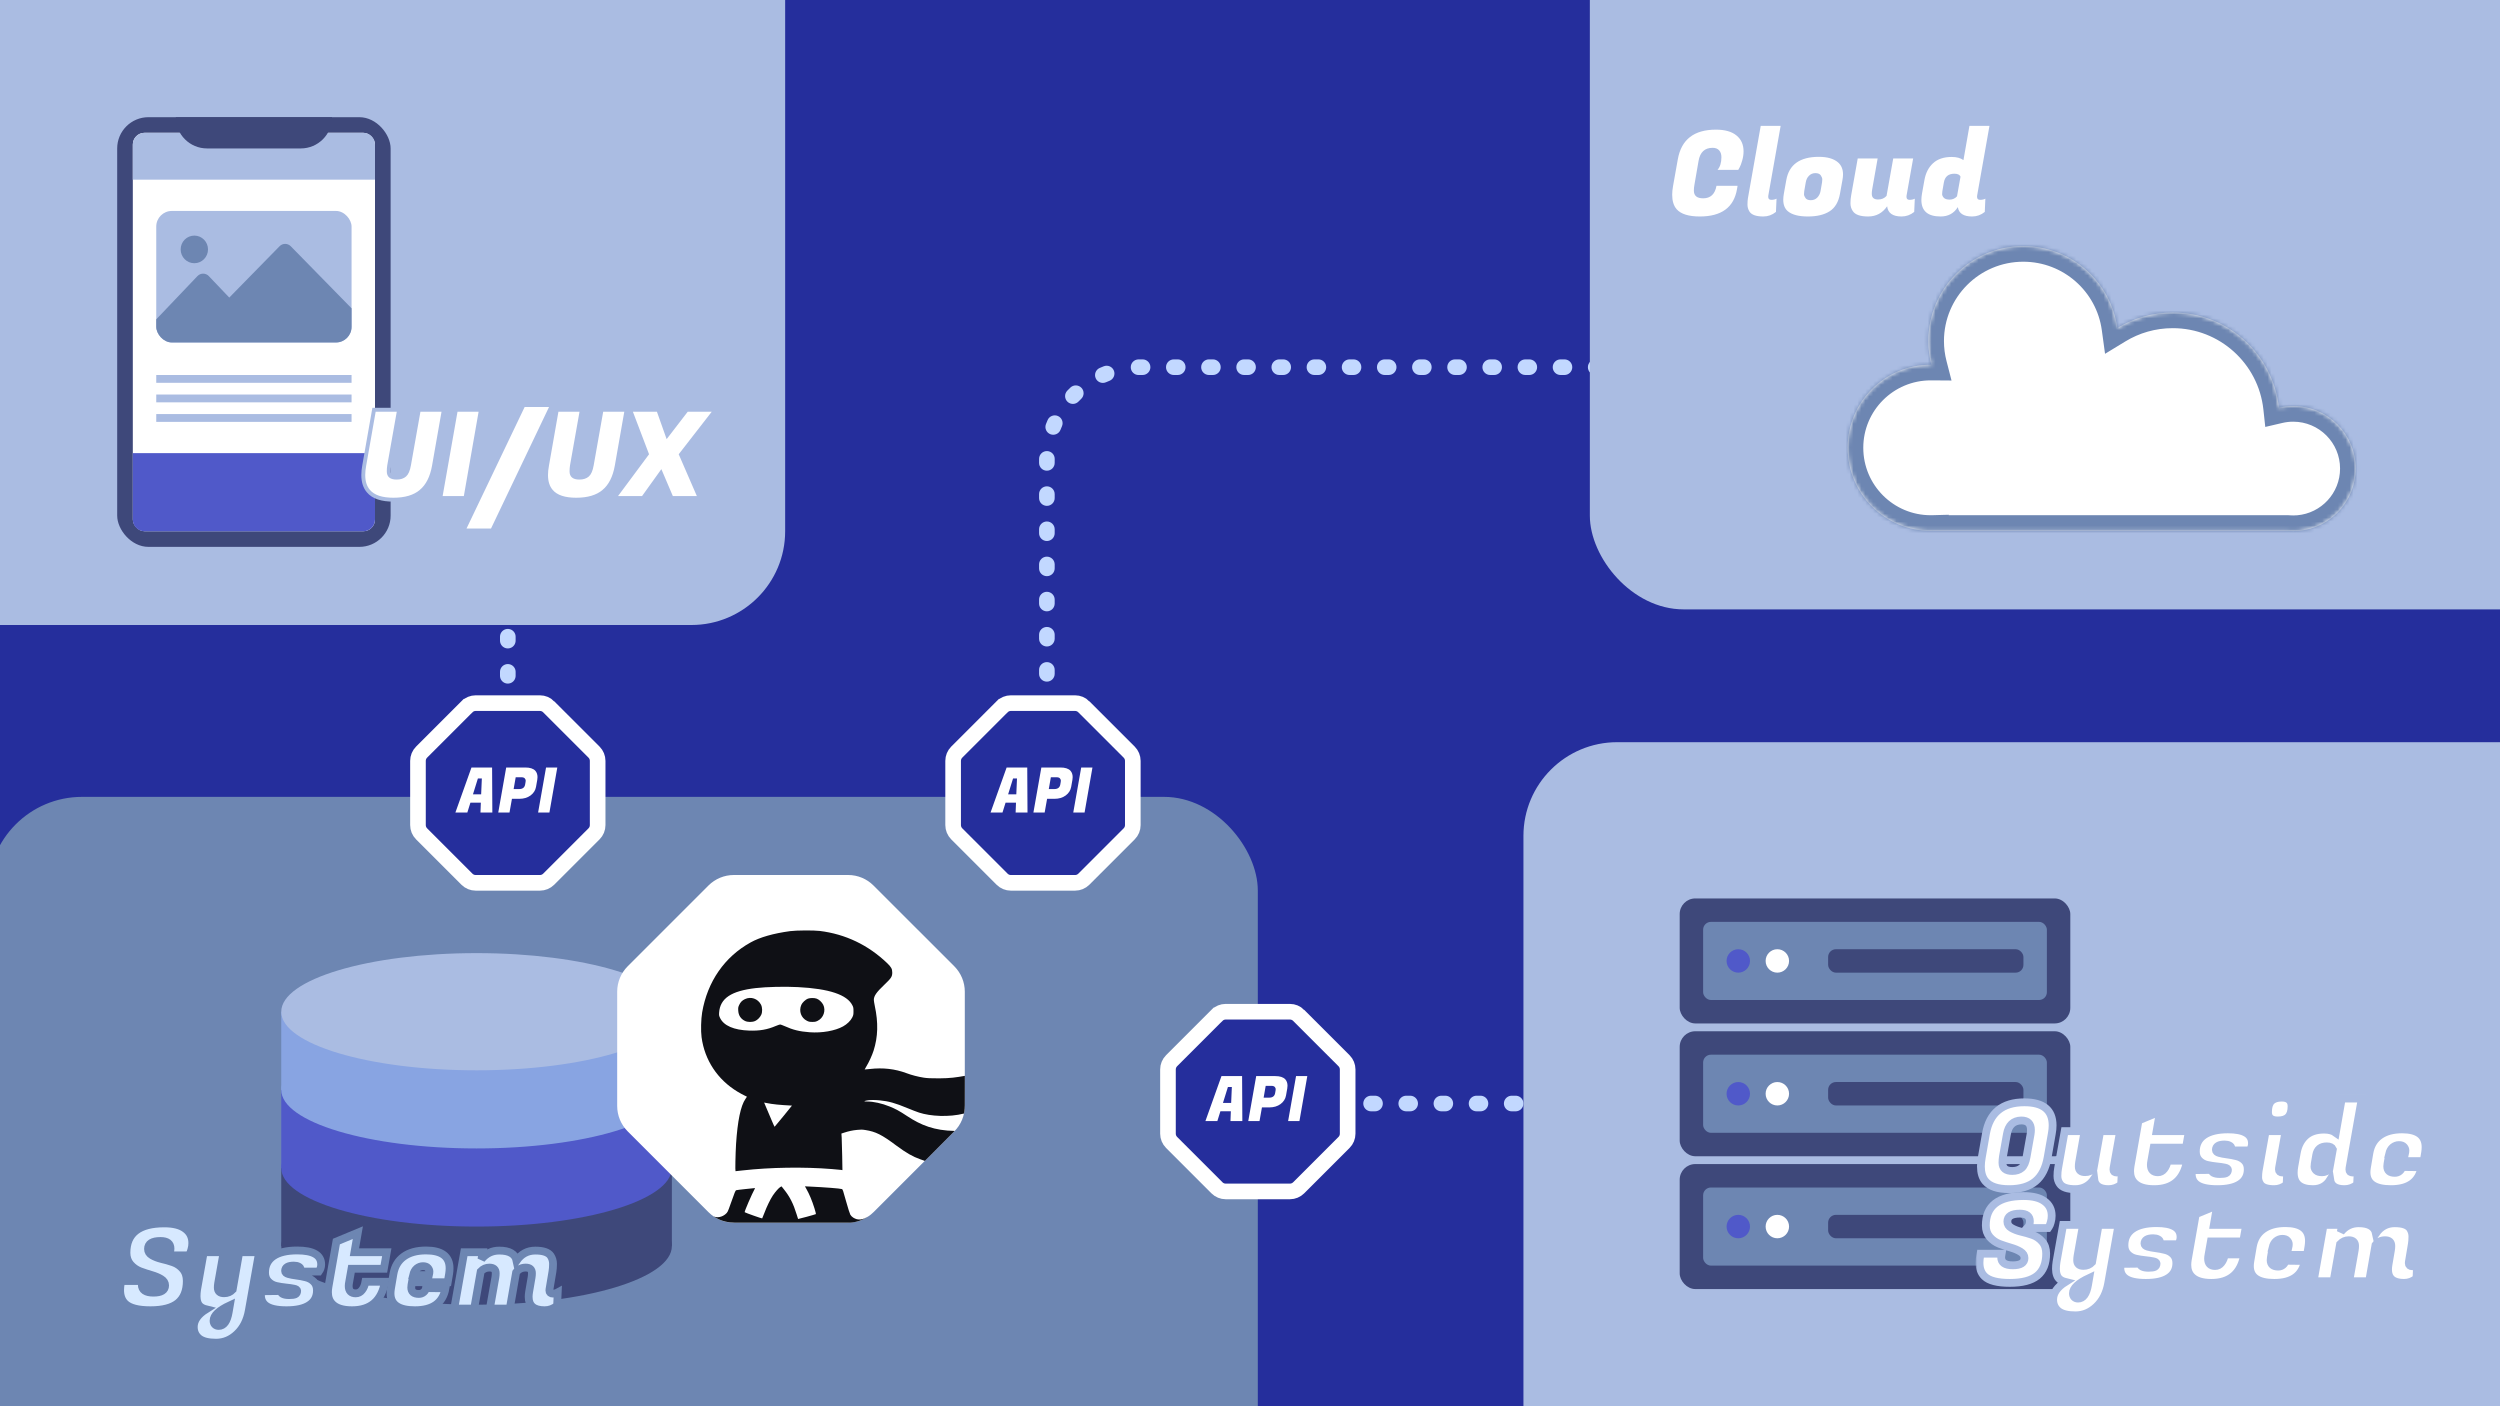 <svg width="640" height="360" viewBox="0 0 640 360" fill="none" xmlns="http://www.w3.org/2000/svg">
<rect x="0" y="0" width="640" height="360" fill="#333333" stroke="none"/>
<g clip-path="url(#clip0_451_595)">
<rect width="640" height="360" fill="#252E9C"/>
<path d="M315 282.5H398.5" stroke="#C2D8FF" stroke-width="4" stroke-linecap="round" stroke-dasharray="1 8"/>
<path d="M130 136L130 193" stroke="#C2D8FF" stroke-width="4" stroke-linecap="round" stroke-dasharray="1 8"/>
<path fill-rule="evenodd" clip-rule="evenodd" d="M291.518 96.005C291.678 96.002 291.839 96 292 96H292.5C293.605 96 294.5 95.105 294.5 94C294.5 92.895 293.605 92 292.5 92H292C291.81 92 291.621 92.002 291.432 92.006C290.327 92.03 289.451 92.944 289.475 94.049C289.499 95.153 290.413 96.029 291.518 96.005ZM300.5 92C299.395 92 298.5 92.895 298.5 94C298.5 95.105 299.395 96 300.5 96H301.5C302.605 96 303.5 95.105 303.5 94C303.5 92.895 302.605 92 301.5 92H300.5ZM309.5 92C308.395 92 307.5 92.895 307.5 94C307.5 95.105 308.395 96 309.5 96H310.5C311.605 96 312.5 95.105 312.5 94C312.5 92.895 311.605 92 310.5 92H309.5ZM318.5 92C317.395 92 316.5 92.895 316.5 94C316.5 95.105 317.395 96 318.5 96H319.5C320.605 96 321.5 95.105 321.5 94C321.5 92.895 320.605 92 319.5 92H318.5ZM327.5 92C326.395 92 325.5 92.895 325.5 94C325.5 95.105 326.395 96 327.5 96H328.5C329.605 96 330.5 95.105 330.5 94C330.5 92.895 329.605 92 328.5 92H327.5ZM336.5 92C335.395 92 334.5 92.895 334.5 94C334.5 95.105 335.395 96 336.5 96H337.5C338.605 96 339.5 95.105 339.5 94C339.5 92.895 338.605 92 337.5 92H336.5ZM345.5 92C344.395 92 343.5 92.895 343.5 94C343.5 95.105 344.395 96 345.5 96H346.5C347.605 96 348.5 95.105 348.5 94C348.5 92.895 347.605 92 346.5 92H345.5ZM354.5 92C353.395 92 352.5 92.895 352.5 94C352.5 95.105 353.395 96 354.5 96H355.5C356.605 96 357.5 95.105 357.5 94C357.5 92.895 356.605 92 355.5 92H354.5ZM363.5 92C362.395 92 361.5 92.895 361.5 94C361.5 95.105 362.395 96 363.5 96H364.5C365.605 96 366.5 95.105 366.5 94C366.5 92.895 365.605 92 364.5 92H363.5ZM372.5 92C371.395 92 370.5 92.895 370.5 94C370.5 95.105 371.395 96 372.5 96H373.5C374.605 96 375.5 95.105 375.5 94C375.5 92.895 374.605 92 373.5 92H372.5ZM381.5 92C380.395 92 379.5 92.895 379.5 94C379.5 95.105 380.395 96 381.5 96H382.5C383.605 96 384.5 95.105 384.5 94C384.5 92.895 383.605 92 382.5 92H381.5ZM390.5 92C389.395 92 388.5 92.895 388.5 94C388.5 95.105 389.395 96 390.5 96H391.5C392.605 96 393.5 95.105 393.5 94C393.5 92.895 392.605 92 391.5 92H390.5ZM399.5 92C398.395 92 397.5 92.895 397.5 94C397.5 95.105 398.395 96 399.5 96H400.5C401.605 96 402.5 95.105 402.5 94C402.5 92.895 401.605 92 400.5 92H399.5ZM408.5 92C407.395 92 406.5 92.895 406.5 94C406.5 95.105 407.395 96 408.5 96H409.5C410.605 96 411.5 95.105 411.5 94C411.5 92.895 410.605 92 409.5 92H408.5ZM417.5 92C416.395 92 415.5 92.895 415.5 94C415.5 95.105 416.395 96 417.5 96H418.5C419.605 96 420.5 95.105 420.5 94C420.5 92.895 419.605 92 418.5 92H417.5ZM426.5 92C425.395 92 424.5 92.895 424.5 94C424.5 95.105 425.395 96 426.5 96H427.5C428.605 96 429.5 95.105 429.5 94C429.5 92.895 428.605 92 427.5 92H426.5ZM435.5 92C434.395 92 433.5 92.895 433.5 94C433.5 95.105 434.395 96 435.5 96H436C436.161 96 436.322 96.002 436.482 96.005C437.587 96.029 438.501 95.153 438.525 94.049C438.549 92.944 437.673 92.03 436.568 92.006C436.379 92.002 436.19 92 436 92H435.5ZM284.024 97.49C285.053 97.089 285.563 95.93 285.163 94.901C284.762 93.871 283.603 93.362 282.573 93.762C282.22 93.9 281.871 94.045 281.525 94.197C280.514 94.642 280.056 95.823 280.501 96.834C280.947 97.844 282.127 98.303 283.138 97.857C283.43 97.728 283.725 97.606 284.024 97.49ZM445.427 93.762C444.397 93.362 443.238 93.871 442.837 94.901C442.437 95.93 442.947 97.089 443.976 97.49C444.275 97.606 444.57 97.728 444.862 97.857C445.873 98.303 447.053 97.844 447.499 96.834C447.944 95.823 447.486 94.642 446.475 94.197C446.129 94.045 445.78 93.9 445.427 93.762ZM276.787 102.108C277.585 101.344 277.612 100.078 276.848 99.28C276.084 98.482 274.818 98.455 274.02 99.219C273.747 99.48 273.48 99.747 273.219 100.02C272.455 100.818 272.482 102.084 273.28 102.848C274.078 103.612 275.344 103.585 276.108 102.787C276.329 102.556 276.556 102.329 276.787 102.108ZM453.98 99.219C453.182 98.455 451.916 98.482 451.152 99.28C450.388 100.078 450.415 101.344 451.213 102.108C451.444 102.329 451.671 102.556 451.892 102.787C452.656 103.585 453.922 103.612 454.72 102.848C455.518 102.084 455.545 100.818 454.781 100.02C454.52 99.747 454.253 99.48 453.98 99.219ZM271.857 109.138C272.303 108.127 271.844 106.947 270.834 106.501C269.823 106.056 268.642 106.514 268.197 107.525C268.045 107.871 267.9 108.22 267.762 108.573C267.362 109.603 267.871 110.762 268.901 111.163C269.93 111.563 271.089 111.053 271.49 110.024C271.606 109.725 271.729 109.43 271.857 109.138ZM459.803 107.525C459.358 106.514 458.177 106.056 457.166 106.501C456.156 106.947 455.697 108.127 456.143 109.138C456.271 109.43 456.394 109.725 456.51 110.024C456.911 111.053 458.07 111.563 459.099 111.163C460.129 110.762 460.638 109.603 460.238 108.573C460.1 108.22 459.955 107.871 459.803 107.525ZM461.994 117.432C461.97 116.327 461.056 115.451 459.951 115.475C458.847 115.499 457.971 116.413 457.995 117.518C457.998 117.678 458 117.839 458 118V118.5C458 119.605 458.895 120.5 460 120.5C461.105 120.5 462 119.605 462 118.5V118C462 117.81 461.998 117.621 461.994 117.432ZM270.005 117.518C270.029 116.413 269.153 115.499 268.049 115.475C266.944 115.451 266.03 116.327 266.006 117.432C266.002 117.621 266 117.81 266 118V118.5C266 119.605 266.895 120.5 268 120.5C269.105 120.5 270 119.605 270 118.5V118C270 117.839 270.002 117.678 270.005 117.518ZM462 126.5C462 125.395 461.105 124.5 460 124.5C458.895 124.5 458 125.395 458 126.5V127.5C458 128.605 458.895 129.5 460 129.5C461.105 129.5 462 128.605 462 127.5V126.5ZM270 126.5C270 125.395 269.105 124.5 268 124.5C266.895 124.5 266 125.395 266 126.5V127.5C266 128.605 266.895 129.5 268 129.5C269.105 129.5 270 128.605 270 127.5V126.5ZM270 135.5C270 134.395 269.105 133.5 268 133.5C266.895 133.5 266 134.395 266 135.5V136.5C266 137.605 266.895 138.5 268 138.5C269.105 138.5 270 137.605 270 136.5V135.5ZM462 135.5C462 134.395 461.105 133.5 460 133.5C458.895 133.5 458 134.395 458 135.5V136H462V135.5ZM290 230.643V233.345C289.664 232.979 289.464 232.488 289.475 231.951C289.486 231.446 289.683 230.989 290 230.643ZM270 144.5C270 143.395 269.105 142.5 268 142.5C266.895 142.5 266 143.395 266 144.5V145.5C266 146.605 266.895 147.5 268 147.5C269.105 147.5 270 146.605 270 145.5V144.5ZM270 153.5C270 152.395 269.105 151.5 268 151.5C266.895 151.5 266 152.395 266 153.5V154.5C266 155.605 266.895 156.5 268 156.5C269.105 156.5 270 155.605 270 154.5V153.5ZM270 162.5C270 161.395 269.105 160.5 268 160.5C266.895 160.5 266 161.395 266 162.5V163.5C266 164.605 266.895 165.5 268 165.5C269.105 165.5 270 164.605 270 163.5V162.5ZM270 171.5C270 170.395 269.105 169.5 268 169.5C266.895 169.5 266 170.395 266 171.5V172.5C266 173.605 266.895 174.5 268 174.5C269.105 174.5 270 173.605 270 172.5V171.5ZM270 180.5C270 179.395 269.105 178.5 268 178.5C266.895 178.5 266 179.395 266 180.5V181.5C266 182.605 266.895 183.5 268 183.5C269.105 183.5 270 182.605 270 181.5V180.5ZM270 189.5C270 188.395 269.105 187.5 268 187.5C266.895 187.5 266 188.395 266 189.5V190.5C266 191.605 266.895 192.5 268 192.5C269.105 192.5 270 191.605 270 190.5V189.5ZM270 198.5C270 197.395 269.105 196.5 268 196.5C266.895 196.5 266 197.395 266 198.5V199.5C266 200.605 266.895 201.5 268 201.5C269.105 201.5 270 200.605 270 199.5V198.5ZM270 207.5C270 206.395 269.105 205.5 268 205.5C266.895 205.5 266 206.395 266 207.5V208C266 208.19 266.002 208.379 266.006 208.568C266.03 209.673 266.944 210.549 268.049 210.525C269.153 210.501 270.029 209.587 270.005 208.482C270.002 208.322 270 208.161 270 208V207.5ZM271.49 215.976C271.089 214.947 269.93 214.437 268.901 214.837C267.871 215.238 267.362 216.397 267.762 217.427C267.9 217.78 268.045 218.129 268.197 218.475C268.642 219.486 269.823 219.944 270.834 219.499C271.844 219.053 272.303 217.873 271.857 216.862C271.729 216.57 271.606 216.275 271.49 215.976ZM276.108 223.213C275.344 222.415 274.078 222.388 273.28 223.152C272.482 223.916 272.455 225.182 273.219 225.98C273.48 226.253 273.747 226.52 274.02 226.781C274.818 227.545 276.084 227.518 276.848 226.72C277.612 225.922 277.585 224.656 276.787 223.892C276.556 223.671 276.329 223.444 276.108 223.213ZM283.138 228.143C282.127 227.697 280.947 228.156 280.501 229.166C280.056 230.177 280.514 231.358 281.525 231.803C281.871 231.955 282.22 232.1 282.573 232.238C283.603 232.638 284.762 232.129 285.163 231.099C285.563 230.07 285.053 228.911 284.024 228.51C283.725 228.394 283.43 228.271 283.138 228.143Z" fill="#C2D8FF"/>
<rect x="-144" y="-105" width="345" height="265" rx="24" fill="#AABCE2"/>
<rect x="390" y="190" width="345" height="275" rx="24" fill="#AABCE2"/>
<rect x="-3" y="204" width="325" height="275" rx="24" fill="#6D86B2"/>
<rect x="407" y="-119" width="345" height="275" rx="24" fill="#AABCE2"/>
<ellipse cx="122" cy="319" rx="50" ry="15" fill="#3E487A"/>
<path d="M72 319V299L96 309.5L72 319Z" fill="#3E487A"/>
<path d="M72 299V279L96 289.5L72 299Z" fill="#5059C9"/>
<path d="M72 279V259L96 269.5L72 279Z" fill="#88A4E2"/>
<path d="M172 319V299L148 309.5L172 319Z" fill="#3E487A"/>
<path d="M172 299V279L148 289.5L172 299Z" fill="#5059C9"/>
<path d="M172 279V259L148 269.5L172 279Z" fill="#88A4E2"/>
<ellipse cx="122" cy="299" rx="50" ry="15" fill="#5059C9"/>
<ellipse cx="122" cy="279" rx="50" ry="15" fill="#88A4E2"/>
<ellipse cx="122" cy="259" rx="50" ry="15" fill="#AABCE2"/>
<rect x="30" y="30" width="70" height="110" rx="8" fill="#3E487A"/>
<rect x="34" y="34" width="62" height="102" rx="3" fill="white"/>
<path d="M34 116H96V133C96 134.657 94.657 136 93 136H37C35.343 136 34 134.657 34 133V116Z" fill="#5059C9"/>
<path d="M34 37C34 35.343 35.343 34 37 34H93C94.657 34 96 35.343 96 37V46H34V37Z" fill="#AABCE2"/>
<path d="M45 30H85V30C85 34.418 81.418 38 77 38H53C48.582 38 45 34.418 45 30V30Z" fill="#3E487A"/>
<rect x="40" y="96" width="50" height="2" fill="#AABCE2"/>
<rect x="40" y="101" width="50" height="2" fill="#AABCE2"/>
<rect x="40" y="106" width="50" height="2" fill="#AABCE2"/>
<g clip-path="url(#clip1_451_595)">
<rect x="40" y="54" width="50" height="33.673" fill="#AABCE2"/>
<path fill-rule="evenodd" clip-rule="evenodd" d="M74.429 63.035C73.644 62.234 72.356 62.234 71.571 63.035L58.693 76.18L53.448 70.673C52.66 69.846 51.34 69.846 50.552 70.673L28.156 94.186C26.943 95.459 27.845 97.565 29.604 97.565H74.396C75.924 97.565 76.805 95.976 76.216 94.724H100.716C102.488 94.724 103.385 92.59 102.145 91.324L74.429 63.035Z" fill="#6D86B2"/>
<ellipse cx="49.75" cy="63.849" rx="3.5" ry="3.536" fill="#6D86B2"/>
</g>
<rect x="430" y="230" width="100" height="32" rx="4" fill="#3E487A"/>
<rect x="436" y="236" width="88" height="20" rx="2" fill="#6D86B2"/>
<rect x="468" y="243" width="50" height="6" rx="2" fill="#3E487A"/>
<circle cx="455" cy="246" r="3" fill="white"/>
<circle cx="445" cy="246" r="3" fill="#5059C9"/>
<rect x="430" y="264" width="100" height="32" rx="4" fill="#3E487A"/>
<rect x="436" y="270" width="88" height="20" rx="2" fill="#6D86B2"/>
<rect x="468" y="277" width="50" height="6" rx="2" fill="#3E487A"/>
<circle cx="455" cy="280" r="3" fill="white"/>
<circle cx="445" cy="280" r="3" fill="#5059C9"/>
<rect x="430" y="298" width="100" height="32" rx="4" fill="#3E487A"/>
<rect x="436" y="304" width="88" height="20" rx="2" fill="#6D86B2"/>
<rect x="468" y="311" width="50" height="6" rx="2" fill="#3E487A"/>
<circle cx="455" cy="314" r="3" fill="white"/>
<circle cx="445" cy="314" r="3" fill="#5059C9"/>
<mask id="path-47-outside-1_451_595" maskUnits="userSpaceOnUse" x="29.75" y="312.19" width="115" height="33" fill="black">
<rect fill="white" x="29.75" y="312.19" width="115" height="33"/>
<path d="M36.3 328.85C36.3 330.23 37.29 330.92 39.27 330.92C41.27 330.92 42.27 330.3 42.27 329.06C42.27 328.4 41.93 327.86 41.25 327.44C40.57 327.02 39.74 326.67 38.76 326.39C37.8 326.11 36.83 325.79 35.85 325.43C34.89 325.05 34.07 324.47 33.39 323.69C32.71 322.89 32.37 321.9 32.37 320.72C32.37 315.7 35.6 313.19 42.06 313.19C44.42 313.19 46.2 313.64 47.4 314.54C48.62 315.42 49.23 316.65 49.23 318.23C49.23 318.81 49.15 319.37 48.99 319.91C48.85 320.43 48.7 320.8 48.54 321.02L48.3 321.38H42.99C43.43 320.92 43.65 320.34 43.65 319.64C43.65 318.34 42.8 317.69 41.1 317.69C38.96 317.69 37.89 318.37 37.89 319.73C37.89 320.41 38.23 320.95 38.91 321.35C39.59 321.75 40.41 322.07 41.37 322.31C42.35 322.53 43.33 322.81 44.31 323.15C45.29 323.49 46.12 324.06 46.8 324.86C47.48 325.64 47.82 326.66 47.82 327.92C47.82 330.46 47.06 332.35 45.54 333.59C44.02 334.81 41.68 335.42 38.52 335.42C35.36 335.42 33.2 334.86 32.04 333.74C31.18 332.9 30.75 331.74 30.75 330.26C30.75 329.7 30.81 329.09 30.93 328.43L31.02 327.95H36.42L36.36 328.31C36.32 328.51 36.3 328.69 36.3 328.85Z"/>
<path d="M55.843 328.55C55.783 328.91 55.753 329.27 55.753 329.63C55.753 330.59 56.293 331.07 57.373 331.07C58.253 331.07 58.983 330.76 59.563 330.14L61.243 320.57H66.343L63.703 335.48C63.263 338.02 62.253 340.03 60.673 341.51C59.113 342.99 57.323 343.73 55.303 343.73C53.283 343.73 51.823 343.36 50.923 342.62C50.043 341.88 49.603 340.91 49.603 339.71C49.603 338.01 50.653 336.5 52.753 335.18C51.613 334.9 50.893 334.33 50.593 333.47C50.413 332.99 50.323 332.45 50.323 331.85C50.323 331.25 50.373 330.64 50.473 330.02L52.153 320.57H57.253L55.843 328.55ZM55.993 339.44C57.293 339.44 58.143 338.26 58.543 335.9L58.843 334.16C56.063 335.46 54.673 336.77 54.673 338.09C54.673 338.49 54.783 338.81 55.003 339.05C55.243 339.31 55.573 339.44 55.993 339.44Z"/>
<path d="M82.222 323.69C82.222 324.35 82.022 324.96 81.623 325.52H76.703C76.862 325.4 76.942 325.2 76.942 324.92C76.942 324.64 76.782 324.42 76.463 324.26C76.142 324.08 75.733 323.99 75.233 323.99C73.733 323.99 72.983 324.45 72.983 325.37C72.983 325.73 73.263 325.99 73.823 326.15C74.382 326.31 75.062 326.44 75.862 326.54C76.662 326.64 77.463 326.79 78.263 326.99C79.062 327.17 79.743 327.54 80.302 328.1C80.862 328.66 81.142 329.41 81.142 330.35C81.142 332.01 80.472 333.27 79.132 334.13C77.812 334.99 75.882 335.42 73.343 335.42C70.802 335.42 69.022 335.01 68.002 334.19C67.203 333.55 66.802 332.67 66.802 331.55C66.802 331.23 66.832 330.9 66.892 330.56L71.903 330.5C71.862 330.78 72.022 331.03 72.382 331.25C72.763 331.45 73.312 331.55 74.032 331.55C74.752 331.55 75.272 331.48 75.593 331.34C75.912 331.18 76.073 330.89 76.073 330.47C76.073 330.19 75.793 330 75.233 329.9C74.672 329.78 73.983 329.68 73.162 329.6C72.362 329.52 71.552 329.39 70.733 329.21C69.933 329.03 69.252 328.65 68.692 328.07C68.132 327.49 67.853 326.73 67.853 325.79C67.853 323.97 68.552 322.57 69.953 321.59C71.373 320.61 73.412 320.12 76.073 320.12C80.172 320.12 82.222 321.31 82.222 323.69Z"/>
<path d="M90.107 335.42C87.787 335.42 86.117 334.9 85.097 333.86C84.337 333.1 83.957 332.08 83.957 330.8C83.957 330.38 83.997 329.93 84.077 329.45L86.117 317.84L91.607 315.56L90.737 320.57H99.017L98.267 324.8H89.987L89.387 328.19C89.307 328.57 89.267 328.91 89.267 329.21C89.267 330.47 89.867 331.1 91.067 331.1C91.707 331.1 92.237 330.83 92.657 330.29C93.097 329.75 93.397 329.03 93.557 328.13H98.537C97.697 332.99 94.887 335.42 90.107 335.42Z"/>
<path d="M106.212 335.42C102.052 335.42 99.972 333.98 99.972 331.1C99.972 330.7 100.012 330.27 100.092 329.81L100.722 326.09C101.062 324.17 101.942 322.7 103.362 321.68C104.802 320.64 106.702 320.12 109.062 320.12C113.082 320.12 115.092 321.64 115.092 324.68C115.092 325.12 115.052 325.6 114.972 326.12L114.612 328.25H105.462L105.342 328.94C105.302 329.18 105.282 329.4 105.282 329.6C105.282 330.7 105.932 331.25 107.232 331.25C107.712 331.25 108.122 331.1 108.462 330.8C108.802 330.5 109.002 330.15 109.062 329.75L114.042 329.81C113.382 333.55 110.772 335.42 106.212 335.42ZM109.812 326.42C109.892 326.08 109.932 325.77 109.932 325.49C109.932 325.19 109.802 324.89 109.542 324.59C109.282 324.29 108.862 324.14 108.282 324.14C107.722 324.14 107.202 324.33 106.722 324.71C106.262 325.09 105.942 325.66 105.762 326.42H109.812Z"/>
<path d="M141.545 331.16C142.005 331.16 142.415 331.06 142.775 330.86L142.625 334.25C141.685 335.03 140.615 335.42 139.415 335.42C136.695 335.42 135.335 334.28 135.335 332C135.335 331.6 135.375 331.17 135.455 330.71L136.085 327.02C136.145 326.66 136.175 326.3 136.175 325.94C136.175 324.98 135.645 324.5 134.585 324.5C133.545 324.5 132.725 324.91 132.125 325.73L130.505 335H125.405L126.815 327.02C126.875 326.66 126.905 326.3 126.905 325.94C126.905 324.98 126.365 324.5 125.285 324.5C124.425 324.5 123.685 324.83 123.065 325.49L121.385 335H116.285L118.835 320.57H123.575L123.245 322.37C124.445 320.89 125.965 320.15 127.805 320.15C130.405 320.15 131.885 321.01 132.245 322.73C133.445 321.01 135.045 320.15 137.045 320.15C139.065 320.15 140.375 320.6 140.975 321.5C141.375 322.12 141.575 322.8 141.575 323.54C141.575 324.28 141.525 324.95 141.425 325.55L140.675 330.02C140.655 330.14 140.645 330.25 140.645 330.35C140.645 330.89 140.945 331.16 141.545 331.16Z"/>
</mask>
<path d="M36.3 328.85C36.3 330.23 37.29 330.92 39.27 330.92C41.27 330.92 42.27 330.3 42.27 329.06C42.27 328.4 41.93 327.86 41.25 327.44C40.57 327.02 39.74 326.67 38.76 326.39C37.8 326.11 36.83 325.79 35.85 325.43C34.89 325.05 34.07 324.47 33.39 323.69C32.71 322.89 32.37 321.9 32.37 320.72C32.37 315.7 35.6 313.19 42.06 313.19C44.42 313.19 46.2 313.64 47.4 314.54C48.62 315.42 49.23 316.65 49.23 318.23C49.23 318.81 49.15 319.37 48.99 319.91C48.85 320.43 48.7 320.8 48.54 321.02L48.3 321.38H42.99C43.43 320.92 43.65 320.34 43.65 319.64C43.65 318.34 42.8 317.69 41.1 317.69C38.96 317.69 37.89 318.37 37.89 319.73C37.89 320.41 38.23 320.95 38.91 321.35C39.59 321.75 40.41 322.07 41.37 322.31C42.35 322.53 43.33 322.81 44.31 323.15C45.29 323.49 46.12 324.06 46.8 324.86C47.48 325.64 47.82 326.66 47.82 327.92C47.82 330.46 47.06 332.35 45.54 333.59C44.02 334.81 41.68 335.42 38.52 335.42C35.36 335.42 33.2 334.86 32.04 333.74C31.18 332.9 30.75 331.74 30.75 330.26C30.75 329.7 30.81 329.09 30.93 328.43L31.02 327.95H36.42L36.36 328.31C36.32 328.51 36.3 328.69 36.3 328.85Z" fill="#D7E9FF"/>
<path d="M55.843 328.55C55.783 328.91 55.753 329.27 55.753 329.63C55.753 330.59 56.293 331.07 57.373 331.07C58.253 331.07 58.983 330.76 59.563 330.14L61.243 320.57H66.343L63.703 335.48C63.263 338.02 62.253 340.03 60.673 341.51C59.113 342.99 57.323 343.73 55.303 343.73C53.283 343.73 51.823 343.36 50.923 342.62C50.043 341.88 49.603 340.91 49.603 339.71C49.603 338.01 50.653 336.5 52.753 335.18C51.613 334.9 50.893 334.33 50.593 333.47C50.413 332.99 50.323 332.45 50.323 331.85C50.323 331.25 50.373 330.64 50.473 330.02L52.153 320.57H57.253L55.843 328.55ZM55.993 339.44C57.293 339.44 58.143 338.26 58.543 335.9L58.843 334.16C56.063 335.46 54.673 336.77 54.673 338.09C54.673 338.49 54.783 338.81 55.003 339.05C55.243 339.31 55.573 339.44 55.993 339.44Z" fill="#D7E9FF"/>
<path d="M82.222 323.69C82.222 324.35 82.022 324.96 81.623 325.52H76.703C76.862 325.4 76.942 325.2 76.942 324.92C76.942 324.64 76.782 324.42 76.463 324.26C76.142 324.08 75.733 323.99 75.233 323.99C73.733 323.99 72.983 324.45 72.983 325.37C72.983 325.73 73.263 325.99 73.823 326.15C74.382 326.31 75.062 326.44 75.862 326.54C76.662 326.64 77.463 326.79 78.263 326.99C79.062 327.17 79.743 327.54 80.302 328.1C80.862 328.66 81.142 329.41 81.142 330.35C81.142 332.01 80.472 333.27 79.132 334.13C77.812 334.99 75.882 335.42 73.343 335.42C70.802 335.42 69.022 335.01 68.002 334.19C67.203 333.55 66.802 332.67 66.802 331.55C66.802 331.23 66.832 330.9 66.892 330.56L71.903 330.5C71.862 330.78 72.022 331.03 72.382 331.25C72.763 331.45 73.312 331.55 74.032 331.55C74.752 331.55 75.272 331.48 75.593 331.34C75.912 331.18 76.073 330.89 76.073 330.47C76.073 330.19 75.793 330 75.233 329.9C74.672 329.78 73.983 329.68 73.162 329.6C72.362 329.52 71.552 329.39 70.733 329.21C69.933 329.03 69.252 328.65 68.692 328.07C68.132 327.49 67.853 326.73 67.853 325.79C67.853 323.97 68.552 322.57 69.953 321.59C71.373 320.61 73.412 320.12 76.073 320.12C80.172 320.12 82.222 321.31 82.222 323.69Z" fill="#D7E9FF"/>
<path d="M90.107 335.42C87.787 335.42 86.117 334.9 85.097 333.86C84.337 333.1 83.957 332.08 83.957 330.8C83.957 330.38 83.997 329.93 84.077 329.45L86.117 317.84L91.607 315.56L90.737 320.57H99.017L98.267 324.8H89.987L89.387 328.19C89.307 328.57 89.267 328.91 89.267 329.21C89.267 330.47 89.867 331.1 91.067 331.1C91.707 331.1 92.237 330.83 92.657 330.29C93.097 329.75 93.397 329.03 93.557 328.13H98.537C97.697 332.99 94.887 335.42 90.107 335.42Z" fill="#D7E9FF"/>
<path d="M106.212 335.42C102.052 335.42 99.972 333.98 99.972 331.1C99.972 330.7 100.012 330.27 100.092 329.81L100.722 326.09C101.062 324.17 101.942 322.7 103.362 321.68C104.802 320.64 106.702 320.12 109.062 320.12C113.082 320.12 115.092 321.64 115.092 324.68C115.092 325.12 115.052 325.6 114.972 326.12L114.612 328.25H105.462L105.342 328.94C105.302 329.18 105.282 329.4 105.282 329.6C105.282 330.7 105.932 331.25 107.232 331.25C107.712 331.25 108.122 331.1 108.462 330.8C108.802 330.5 109.002 330.15 109.062 329.75L114.042 329.81C113.382 333.55 110.772 335.42 106.212 335.42ZM109.812 326.42C109.892 326.08 109.932 325.77 109.932 325.49C109.932 325.19 109.802 324.89 109.542 324.59C109.282 324.29 108.862 324.14 108.282 324.14C107.722 324.14 107.202 324.33 106.722 324.71C106.262 325.09 105.942 325.66 105.762 326.42H109.812Z" fill="#D7E9FF"/>
<path d="M141.545 331.16C142.005 331.16 142.415 331.06 142.775 330.86L142.625 334.25C141.685 335.03 140.615 335.42 139.415 335.42C136.695 335.42 135.335 334.28 135.335 332C135.335 331.6 135.375 331.17 135.455 330.71L136.085 327.02C136.145 326.66 136.175 326.3 136.175 325.94C136.175 324.98 135.645 324.5 134.585 324.5C133.545 324.5 132.725 324.91 132.125 325.73L130.505 335H125.405L126.815 327.02C126.875 326.66 126.905 326.3 126.905 325.94C126.905 324.98 126.365 324.5 125.285 324.5C124.425 324.5 123.685 324.83 123.065 325.49L121.385 335H116.285L118.835 320.57H123.575L123.245 322.37C124.445 320.89 125.965 320.15 127.805 320.15C130.405 320.15 131.885 321.01 132.245 322.73C133.445 321.01 135.045 320.15 137.045 320.15C139.065 320.15 140.375 320.6 140.975 321.5C141.375 322.12 141.575 322.8 141.575 323.54C141.575 324.28 141.525 324.95 141.425 325.55L140.675 330.02C140.655 330.14 140.645 330.25 140.645 330.35C140.645 330.89 140.945 331.16 141.545 331.16Z" fill="#D7E9FF"/>
<path d="M36.3 328.85C36.3 330.23 37.29 330.92 39.27 330.92C41.27 330.92 42.27 330.3 42.27 329.06C42.27 328.4 41.93 327.86 41.25 327.44C40.57 327.02 39.74 326.67 38.76 326.39C37.8 326.11 36.83 325.79 35.85 325.43C34.89 325.05 34.07 324.47 33.39 323.69C32.71 322.89 32.37 321.9 32.37 320.72C32.37 315.7 35.6 313.19 42.06 313.19C44.42 313.19 46.2 313.64 47.4 314.54C48.62 315.42 49.23 316.65 49.23 318.23C49.23 318.81 49.15 319.37 48.99 319.91C48.85 320.43 48.7 320.8 48.54 321.02L48.3 321.38H42.99C43.43 320.92 43.65 320.34 43.65 319.64C43.65 318.34 42.8 317.69 41.1 317.69C38.96 317.69 37.89 318.37 37.89 319.73C37.89 320.41 38.23 320.95 38.91 321.35C39.59 321.75 40.41 322.07 41.37 322.31C42.35 322.53 43.33 322.81 44.31 323.15C45.29 323.49 46.12 324.06 46.8 324.86C47.48 325.64 47.82 326.66 47.82 327.92C47.82 330.46 47.06 332.35 45.54 333.59C44.02 334.81 41.68 335.42 38.52 335.42C35.36 335.42 33.2 334.86 32.04 333.74C31.18 332.9 30.75 331.74 30.75 330.26C30.75 329.7 30.81 329.09 30.93 328.43L31.02 327.95H36.42L36.36 328.31C36.32 328.51 36.3 328.69 36.3 328.85Z" stroke="#6D86B2" stroke-width="2" mask="url(#path-47-outside-1_451_595)"/>
<path d="M55.843 328.55C55.783 328.91 55.753 329.27 55.753 329.63C55.753 330.59 56.293 331.07 57.373 331.07C58.253 331.07 58.983 330.76 59.563 330.14L61.243 320.57H66.343L63.703 335.48C63.263 338.02 62.253 340.03 60.673 341.51C59.113 342.99 57.323 343.73 55.303 343.73C53.283 343.73 51.823 343.36 50.923 342.62C50.043 341.88 49.603 340.91 49.603 339.71C49.603 338.01 50.653 336.5 52.753 335.18C51.613 334.9 50.893 334.33 50.593 333.47C50.413 332.99 50.323 332.45 50.323 331.85C50.323 331.25 50.373 330.64 50.473 330.02L52.153 320.57H57.253L55.843 328.55ZM55.993 339.44C57.293 339.44 58.143 338.26 58.543 335.9L58.843 334.16C56.063 335.46 54.673 336.77 54.673 338.09C54.673 338.49 54.783 338.81 55.003 339.05C55.243 339.31 55.573 339.44 55.993 339.44Z" stroke="#6D86B2" stroke-width="2" mask="url(#path-47-outside-1_451_595)"/>
<path d="M82.222 323.69C82.222 324.35 82.022 324.96 81.623 325.52H76.703C76.862 325.4 76.942 325.2 76.942 324.92C76.942 324.64 76.782 324.42 76.463 324.26C76.142 324.08 75.733 323.99 75.233 323.99C73.733 323.99 72.983 324.45 72.983 325.37C72.983 325.73 73.263 325.99 73.823 326.15C74.382 326.31 75.062 326.44 75.862 326.54C76.662 326.64 77.463 326.79 78.263 326.99C79.062 327.17 79.743 327.54 80.302 328.1C80.862 328.66 81.142 329.41 81.142 330.35C81.142 332.01 80.472 333.27 79.132 334.13C77.812 334.99 75.882 335.42 73.343 335.42C70.802 335.42 69.022 335.01 68.002 334.19C67.203 333.55 66.802 332.67 66.802 331.55C66.802 331.23 66.832 330.9 66.892 330.56L71.903 330.5C71.862 330.78 72.022 331.03 72.382 331.25C72.763 331.45 73.312 331.55 74.032 331.55C74.752 331.55 75.272 331.48 75.593 331.34C75.912 331.18 76.073 330.89 76.073 330.47C76.073 330.19 75.793 330 75.233 329.9C74.672 329.78 73.983 329.68 73.162 329.6C72.362 329.52 71.552 329.39 70.733 329.21C69.933 329.03 69.252 328.65 68.692 328.07C68.132 327.49 67.853 326.73 67.853 325.79C67.853 323.97 68.552 322.57 69.953 321.59C71.373 320.61 73.412 320.12 76.073 320.12C80.172 320.12 82.222 321.31 82.222 323.69Z" stroke="#6D86B2" stroke-width="2" mask="url(#path-47-outside-1_451_595)"/>
<path d="M90.107 335.42C87.787 335.42 86.117 334.9 85.097 333.86C84.337 333.1 83.957 332.08 83.957 330.8C83.957 330.38 83.997 329.93 84.077 329.45L86.117 317.84L91.607 315.56L90.737 320.57H99.017L98.267 324.8H89.987L89.387 328.19C89.307 328.57 89.267 328.91 89.267 329.21C89.267 330.47 89.867 331.1 91.067 331.1C91.707 331.1 92.237 330.83 92.657 330.29C93.097 329.75 93.397 329.03 93.557 328.13H98.537C97.697 332.99 94.887 335.42 90.107 335.42Z" stroke="#6D86B2" stroke-width="2" mask="url(#path-47-outside-1_451_595)"/>
<path d="M106.212 335.42C102.052 335.42 99.972 333.98 99.972 331.1C99.972 330.7 100.012 330.27 100.092 329.81L100.722 326.09C101.062 324.17 101.942 322.7 103.362 321.68C104.802 320.64 106.702 320.12 109.062 320.12C113.082 320.12 115.092 321.64 115.092 324.68C115.092 325.12 115.052 325.6 114.972 326.12L114.612 328.25H105.462L105.342 328.94C105.302 329.18 105.282 329.4 105.282 329.6C105.282 330.7 105.932 331.25 107.232 331.25C107.712 331.25 108.122 331.1 108.462 330.8C108.802 330.5 109.002 330.15 109.062 329.75L114.042 329.81C113.382 333.55 110.772 335.42 106.212 335.42ZM109.812 326.42C109.892 326.08 109.932 325.77 109.932 325.49C109.932 325.19 109.802 324.89 109.542 324.59C109.282 324.29 108.862 324.14 108.282 324.14C107.722 324.14 107.202 324.33 106.722 324.71C106.262 325.09 105.942 325.66 105.762 326.42H109.812Z" stroke="#6D86B2" stroke-width="2" mask="url(#path-47-outside-1_451_595)"/>
<path d="M141.545 331.16C142.005 331.16 142.415 331.06 142.775 330.86L142.625 334.25C141.685 335.03 140.615 335.42 139.415 335.42C136.695 335.42 135.335 334.28 135.335 332C135.335 331.6 135.375 331.17 135.455 330.71L136.085 327.02C136.145 326.66 136.175 326.3 136.175 325.94C136.175 324.98 135.645 324.5 134.585 324.5C133.545 324.5 132.725 324.91 132.125 325.73L130.505 335H125.405L126.815 327.02C126.875 326.66 126.905 326.3 126.905 325.94C126.905 324.98 126.365 324.5 125.285 324.5C124.425 324.5 123.685 324.83 123.065 325.49L121.385 335H116.285L118.835 320.57H123.575L123.245 322.37C124.445 320.89 125.965 320.15 127.805 320.15C130.405 320.15 131.885 321.01 132.245 322.73C133.445 321.01 135.045 320.15 137.045 320.15C139.065 320.15 140.375 320.6 140.975 321.5C141.375 322.12 141.575 322.8 141.575 323.54C141.575 324.28 141.525 324.95 141.425 325.55L140.675 330.02C140.655 330.14 140.645 330.25 140.645 330.35C140.645 330.89 140.945 331.16 141.545 331.16Z" stroke="#6D86B2" stroke-width="2" mask="url(#path-47-outside-1_451_595)"/>
<mask id="path-48-outside-2_451_595" maskUnits="userSpaceOnUse" x="505.75" y="279.99" width="117" height="58" fill="black">
<rect fill="white" x="505.75" y="279.99" width="117" height="58"/>
<path d="M518.24 282.19C523.06 282.19 525.47 284.16 525.47 288.1C525.47 288.76 525.4 289.47 525.26 290.23L524.21 296.23C523.73 299.01 522.69 301.07 521.09 302.41C519.49 303.75 517.24 304.42 514.34 304.42C511.44 304.42 509.42 303.75 508.28 302.41C507.5 301.49 507.11 300.22 507.11 298.6C507.11 297.88 507.19 297.09 507.35 296.23L508.4 290.23C509.34 284.87 512.62 282.19 518.24 282.19ZM515.15 299.77C516.15 299.77 516.95 299.51 517.55 298.99C518.15 298.47 518.57 297.51 518.81 296.11L519.83 290.35C519.89 289.95 519.92 289.59 519.92 289.27C519.92 287.65 519.1 286.84 517.46 286.84C515.4 286.88 514.17 288.05 513.77 290.35L512.75 296.11C512.67 296.61 512.63 297.13 512.63 297.67C512.63 299.07 513.47 299.77 515.15 299.77Z"/>
<path d="M541.042 299.38C541.042 299.9 541.302 300.16 541.822 300.16C542.362 300.16 542.812 300.06 543.172 299.86L543.022 303.25C542.062 304.03 540.982 304.42 539.782 304.42C537.522 304.42 536.292 303.55 536.092 301.81C534.892 303.55 533.272 304.42 531.232 304.42C529.212 304.42 527.902 303.96 527.302 303.04C526.902 302.46 526.702 301.8 526.702 301.06C526.702 300.32 526.762 299.64 526.882 299.02L528.562 289.57H533.662L532.252 297.55C532.192 297.91 532.162 298.27 532.162 298.63C532.162 299.59 532.702 300.07 533.782 300.07C534.682 300.07 535.402 299.76 535.942 299.14L537.652 289.57H542.752L541.072 299.02C541.052 299.14 541.042 299.26 541.042 299.38Z"/>
<path d="M551.459 304.42C549.139 304.42 547.469 303.9 546.449 302.86C545.689 302.1 545.309 301.08 545.309 299.8C545.309 299.38 545.349 298.93 545.429 298.45L547.469 286.84L552.959 284.56L552.089 289.57H560.369L559.619 293.8H551.339L550.739 297.19C550.659 297.57 550.619 297.91 550.619 298.21C550.619 299.47 551.219 300.1 552.419 300.1C553.059 300.1 553.589 299.83 554.009 299.29C554.449 298.75 554.749 298.03 554.909 297.13H559.889C559.049 301.99 556.239 304.42 551.459 304.42Z"/>
<path d="M576.504 292.69C576.504 293.35 576.304 293.96 575.904 294.52H570.984C571.144 294.4 571.224 294.2 571.224 293.92C571.224 293.64 571.064 293.42 570.744 293.26C570.424 293.08 570.014 292.99 569.514 292.99C568.014 292.99 567.264 293.45 567.264 294.37C567.264 294.73 567.544 294.99 568.104 295.15C568.664 295.31 569.344 295.44 570.144 295.54C570.944 295.64 571.744 295.79 572.544 295.99C573.344 296.17 574.024 296.54 574.584 297.1C575.144 297.66 575.424 298.41 575.424 299.35C575.424 301.01 574.754 302.27 573.414 303.13C572.094 303.99 570.164 304.42 567.624 304.42C565.084 304.42 563.304 304.01 562.284 303.19C561.484 302.55 561.084 301.67 561.084 300.55C561.084 300.23 561.114 299.9 561.174 299.56L566.184 299.5C566.144 299.78 566.304 300.03 566.664 300.25C567.044 300.45 567.594 300.55 568.314 300.55C569.034 300.55 569.554 300.48 569.874 300.34C570.194 300.18 570.354 299.89 570.354 299.47C570.354 299.19 570.074 299 569.514 298.9C568.954 298.78 568.264 298.68 567.444 298.6C566.644 298.52 565.834 298.39 565.014 298.21C564.214 298.03 563.534 297.65 562.974 297.07C562.414 296.49 562.134 295.73 562.134 294.79C562.134 292.97 562.834 291.57 564.234 290.59C565.654 289.61 567.694 289.12 570.354 289.12C574.454 289.12 576.504 290.31 576.504 292.69Z"/>
<path d="M584.299 300.16C584.759 300.16 585.169 300.06 585.529 299.86L585.379 303.25C584.439 304.03 583.369 304.42 582.169 304.42C580.349 304.42 579.169 304 578.629 303.16C578.269 302.6 578.089 302.01 578.089 301.39C578.089 300.75 578.129 300.19 578.209 299.71L580.009 289.57H585.109L583.429 299.02C583.409 299.14 583.399 299.25 583.399 299.35C583.399 299.89 583.699 300.16 584.299 300.16ZM580.609 284.68C580.609 283.4 580.889 282.47 581.449 281.89C582.029 281.29 582.919 280.99 584.119 280.99C585.799 280.99 586.639 281.73 586.639 283.21C586.639 284.47 586.349 285.39 585.769 285.97C585.209 286.55 584.319 286.84 583.099 286.84C581.439 286.84 580.609 286.12 580.609 284.68Z"/>
<path d="M601.443 299.38C601.443 299.9 601.703 300.16 602.223 300.16C602.763 300.16 603.213 300.06 603.573 299.86L603.423 303.25C602.463 304.03 601.383 304.42 600.183 304.42C597.983 304.42 596.763 303.62 596.523 302.02C595.523 303.62 594.053 304.42 592.113 304.42C588.833 304.42 587.193 303.01 587.193 300.19C587.193 299.71 587.243 299.18 587.343 298.6L587.973 295.09C588.293 293.29 589.023 291.86 590.163 290.8C591.323 289.72 592.923 289.18 594.963 289.18C596.223 289.18 597.223 289.45 597.963 289.99L599.493 281.23H604.623L601.473 299.02C601.453 299.14 601.443 299.26 601.443 299.38ZM592.563 297.94C592.523 298.12 592.503 298.37 592.503 298.69C592.503 299.01 592.653 299.33 592.953 299.65C593.253 299.95 593.753 300.1 594.453 300.1C595.173 300.1 595.793 299.82 596.313 299.26L597.213 294.22C596.993 293.72 596.473 293.47 595.653 293.47C594.113 293.47 593.213 294.21 592.953 295.69L592.563 297.94Z"/>
<path d="M612.066 304.42C607.906 304.42 605.826 302.98 605.826 300.1C605.826 299.7 605.866 299.27 605.946 298.81L606.576 295.09C606.916 293.17 607.796 291.7 609.216 290.68C610.656 289.64 612.556 289.12 614.916 289.12C618.936 289.12 620.946 290.64 620.946 293.68C620.946 294.12 620.906 294.6 620.826 295.12L620.466 297.25H611.316L611.196 297.94C611.156 298.18 611.136 298.4 611.136 298.6C611.136 299.7 611.786 300.25 613.086 300.25C613.566 300.25 613.976 300.1 614.316 299.8C614.656 299.5 614.856 299.15 614.916 298.75L619.896 298.81C619.236 302.55 616.626 304.42 612.066 304.42ZM615.666 295.42C615.746 295.08 615.786 294.77 615.786 294.49C615.786 294.19 615.656 293.89 615.396 293.59C615.136 293.29 614.716 293.14 614.136 293.14C613.576 293.14 613.056 293.33 612.576 293.71C612.116 294.09 611.796 294.66 611.616 295.42H615.666Z"/>
<path d="M512.3 321.85C512.3 323.23 513.29 323.92 515.27 323.92C517.27 323.92 518.27 323.3 518.27 322.06C518.27 321.4 517.93 320.86 517.25 320.44C516.57 320.02 515.74 319.67 514.76 319.39C513.8 319.11 512.83 318.79 511.85 318.43C510.89 318.05 510.07 317.47 509.39 316.69C508.71 315.89 508.37 314.9 508.37 313.72C508.37 308.7 511.6 306.19 518.06 306.19C520.42 306.19 522.2 306.64 523.4 307.54C524.62 308.42 525.23 309.65 525.23 311.23C525.23 311.81 525.15 312.37 524.99 312.91C524.85 313.43 524.7 313.8 524.54 314.02L524.3 314.38H518.99C519.43 313.92 519.65 313.34 519.65 312.64C519.65 311.34 518.8 310.69 517.1 310.69C514.96 310.69 513.89 311.37 513.89 312.73C513.89 313.41 514.23 313.95 514.91 314.35C515.59 314.75 516.41 315.07 517.37 315.31C518.35 315.53 519.33 315.81 520.31 316.15C521.29 316.49 522.12 317.06 522.8 317.86C523.48 318.64 523.82 319.66 523.82 320.92C523.82 323.46 523.06 325.35 521.54 326.59C520.02 327.81 517.68 328.42 514.52 328.42C511.36 328.42 509.2 327.86 508.04 326.74C507.18 325.9 506.75 324.74 506.75 323.26C506.75 322.7 506.81 322.09 506.93 321.43L507.02 320.95H512.42L512.36 321.31C512.32 321.51 512.3 321.69 512.3 321.85Z"/>
<path d="M531.843 321.55C531.783 321.91 531.753 322.27 531.753 322.63C531.753 323.59 532.293 324.07 533.373 324.07C534.253 324.07 534.983 323.76 535.563 323.14L537.243 313.57H542.343L539.703 328.48C539.263 331.02 538.253 333.03 536.673 334.51C535.113 335.99 533.323 336.73 531.303 336.73C529.283 336.73 527.823 336.36 526.923 335.62C526.043 334.88 525.603 333.91 525.603 332.71C525.603 331.01 526.653 329.5 528.753 328.18C527.613 327.9 526.893 327.33 526.593 326.47C526.413 325.99 526.323 325.45 526.323 324.85C526.323 324.25 526.373 323.64 526.473 323.02L528.153 313.57H533.253L531.843 321.55ZM531.993 332.44C533.293 332.44 534.143 331.26 534.543 328.9L534.843 327.16C532.063 328.46 530.673 329.77 530.673 331.09C530.673 331.49 530.783 331.81 531.003 332.05C531.243 332.31 531.573 332.44 531.993 332.44Z"/>
<path d="M558.222 316.69C558.222 317.35 558.023 317.96 557.623 318.52H552.702C552.862 318.4 552.943 318.2 552.943 317.92C552.943 317.64 552.783 317.42 552.463 317.26C552.143 317.08 551.733 316.99 551.233 316.99C549.733 316.99 548.983 317.45 548.983 318.37C548.983 318.73 549.263 318.99 549.823 319.15C550.383 319.31 551.062 319.44 551.862 319.54C552.662 319.64 553.463 319.79 554.263 319.99C555.063 320.17 555.743 320.54 556.303 321.1C556.863 321.66 557.143 322.41 557.143 323.35C557.143 325.01 556.472 326.27 555.132 327.13C553.812 327.99 551.882 328.42 549.342 328.42C546.802 328.42 545.022 328.01 544.002 327.19C543.202 326.55 542.803 325.67 542.803 324.55C542.803 324.23 542.833 323.9 542.893 323.56L547.903 323.5C547.863 323.78 548.022 324.03 548.382 324.25C548.762 324.45 549.313 324.55 550.033 324.55C550.753 324.55 551.273 324.48 551.593 324.34C551.913 324.18 552.072 323.89 552.072 323.47C552.072 323.19 551.793 323 551.233 322.9C550.673 322.78 549.983 322.68 549.163 322.6C548.363 322.52 547.553 322.39 546.733 322.21C545.933 322.03 545.253 321.65 544.693 321.07C544.133 320.49 543.853 319.73 543.853 318.79C543.853 316.97 544.552 315.57 545.952 314.59C547.372 313.61 549.412 313.12 552.072 313.12C556.172 313.12 558.222 314.31 558.222 316.69Z"/>
<path d="M566.107 328.42C563.787 328.42 562.117 327.9 561.097 326.86C560.337 326.1 559.957 325.08 559.957 323.8C559.957 323.38 559.997 322.93 560.077 322.45L562.117 310.84L567.607 308.56L566.737 313.57H575.017L574.267 317.8H565.987L565.387 321.19C565.307 321.57 565.267 321.91 565.267 322.21C565.267 323.47 565.867 324.1 567.067 324.1C567.707 324.1 568.237 323.83 568.657 323.29C569.097 322.75 569.397 322.03 569.557 321.13H574.537C573.697 325.99 570.887 328.42 566.107 328.42Z"/>
<path d="M582.212 328.42C578.052 328.42 575.972 326.98 575.972 324.1C575.972 323.7 576.012 323.27 576.092 322.81L576.722 319.09C577.062 317.17 577.942 315.7 579.362 314.68C580.802 313.64 582.702 313.12 585.062 313.12C589.082 313.12 591.092 314.64 591.092 317.68C591.092 318.12 591.052 318.6 590.972 319.12L590.612 321.25H581.462L581.342 321.94C581.302 322.18 581.282 322.4 581.282 322.6C581.282 323.7 581.932 324.25 583.232 324.25C583.712 324.25 584.122 324.1 584.462 323.8C584.802 323.5 585.002 323.15 585.062 322.75L590.042 322.81C589.382 326.55 586.772 328.42 582.212 328.42ZM585.812 319.42C585.892 319.08 585.932 318.77 585.932 318.49C585.932 318.19 585.802 317.89 585.542 317.59C585.282 317.29 584.862 317.14 584.282 317.14C583.722 317.14 583.202 317.33 582.722 317.71C582.262 318.09 581.942 318.66 581.762 319.42H585.812Z"/>
<path d="M617.545 324.16C618.005 324.16 618.415 324.06 618.775 323.86L618.625 327.25C617.685 328.03 616.615 328.42 615.415 328.42C612.695 328.42 611.335 327.28 611.335 325C611.335 324.6 611.375 324.17 611.455 323.71L612.085 320.02C612.145 319.66 612.175 319.3 612.175 318.94C612.175 317.98 611.645 317.5 610.585 317.5C609.545 317.5 608.725 317.91 608.125 318.73L606.505 328H601.405L602.815 320.02C602.875 319.66 602.905 319.3 602.905 318.94C602.905 317.98 602.365 317.5 601.285 317.5C600.425 317.5 599.685 317.83 599.065 318.49L597.385 328H592.285L594.835 313.57H599.575L599.245 315.37C600.445 313.89 601.965 313.15 603.805 313.15C606.405 313.15 607.885 314.01 608.245 315.73C609.445 314.01 611.045 313.15 613.045 313.15C615.065 313.15 616.375 313.6 616.975 314.5C617.375 315.12 617.575 315.8 617.575 316.54C617.575 317.28 617.525 317.95 617.425 318.55L616.675 323.02C616.655 323.14 616.645 323.25 616.645 323.35C616.645 323.89 616.945 324.16 617.545 324.16Z"/>
</mask>
<path d="M518.24 282.19C523.06 282.19 525.47 284.16 525.47 288.1C525.47 288.76 525.4 289.47 525.26 290.23L524.21 296.23C523.73 299.01 522.69 301.07 521.09 302.41C519.49 303.75 517.24 304.42 514.34 304.42C511.44 304.42 509.42 303.75 508.28 302.41C507.5 301.49 507.11 300.22 507.11 298.6C507.11 297.88 507.19 297.09 507.35 296.23L508.4 290.23C509.34 284.87 512.62 282.19 518.24 282.19ZM515.15 299.77C516.15 299.77 516.95 299.51 517.55 298.99C518.15 298.47 518.57 297.51 518.81 296.11L519.83 290.35C519.89 289.95 519.92 289.59 519.92 289.27C519.92 287.65 519.1 286.84 517.46 286.84C515.4 286.88 514.17 288.05 513.77 290.35L512.75 296.11C512.67 296.61 512.63 297.13 512.63 297.67C512.63 299.07 513.47 299.77 515.15 299.77Z" fill="white"/>
<path d="M541.042 299.38C541.042 299.9 541.302 300.16 541.822 300.16C542.362 300.16 542.812 300.06 543.172 299.86L543.022 303.25C542.062 304.03 540.982 304.42 539.782 304.42C537.522 304.42 536.292 303.55 536.092 301.81C534.892 303.55 533.272 304.42 531.232 304.42C529.212 304.42 527.902 303.96 527.302 303.04C526.902 302.46 526.702 301.8 526.702 301.06C526.702 300.32 526.762 299.64 526.882 299.02L528.562 289.57H533.662L532.252 297.55C532.192 297.91 532.162 298.27 532.162 298.63C532.162 299.59 532.702 300.07 533.782 300.07C534.682 300.07 535.402 299.76 535.942 299.14L537.652 289.57H542.752L541.072 299.02C541.052 299.14 541.042 299.26 541.042 299.38Z" fill="white"/>
<path d="M551.459 304.42C549.139 304.42 547.469 303.9 546.449 302.86C545.689 302.1 545.309 301.08 545.309 299.8C545.309 299.38 545.349 298.93 545.429 298.45L547.469 286.84L552.959 284.56L552.089 289.57H560.369L559.619 293.8H551.339L550.739 297.19C550.659 297.57 550.619 297.91 550.619 298.21C550.619 299.47 551.219 300.1 552.419 300.1C553.059 300.1 553.589 299.83 554.009 299.29C554.449 298.75 554.749 298.03 554.909 297.13H559.889C559.049 301.99 556.239 304.42 551.459 304.42Z" fill="white"/>
<path d="M576.504 292.69C576.504 293.35 576.304 293.96 575.904 294.52H570.984C571.144 294.4 571.224 294.2 571.224 293.92C571.224 293.64 571.064 293.42 570.744 293.26C570.424 293.08 570.014 292.99 569.514 292.99C568.014 292.99 567.264 293.45 567.264 294.37C567.264 294.73 567.544 294.99 568.104 295.15C568.664 295.31 569.344 295.44 570.144 295.54C570.944 295.64 571.744 295.79 572.544 295.99C573.344 296.17 574.024 296.54 574.584 297.1C575.144 297.66 575.424 298.41 575.424 299.35C575.424 301.01 574.754 302.27 573.414 303.13C572.094 303.99 570.164 304.42 567.624 304.42C565.084 304.42 563.304 304.01 562.284 303.19C561.484 302.55 561.084 301.67 561.084 300.55C561.084 300.23 561.114 299.9 561.174 299.56L566.184 299.5C566.144 299.78 566.304 300.03 566.664 300.25C567.044 300.45 567.594 300.55 568.314 300.55C569.034 300.55 569.554 300.48 569.874 300.34C570.194 300.18 570.354 299.89 570.354 299.47C570.354 299.19 570.074 299 569.514 298.9C568.954 298.78 568.264 298.68 567.444 298.6C566.644 298.52 565.834 298.39 565.014 298.21C564.214 298.03 563.534 297.65 562.974 297.07C562.414 296.49 562.134 295.73 562.134 294.79C562.134 292.97 562.834 291.57 564.234 290.59C565.654 289.61 567.694 289.12 570.354 289.12C574.454 289.12 576.504 290.31 576.504 292.69Z" fill="white"/>
<path d="M584.299 300.16C584.759 300.16 585.169 300.06 585.529 299.86L585.379 303.25C584.439 304.03 583.369 304.42 582.169 304.42C580.349 304.42 579.169 304 578.629 303.16C578.269 302.6 578.089 302.01 578.089 301.39C578.089 300.75 578.129 300.19 578.209 299.71L580.009 289.57H585.109L583.429 299.02C583.409 299.14 583.399 299.25 583.399 299.35C583.399 299.89 583.699 300.16 584.299 300.16ZM580.609 284.68C580.609 283.4 580.889 282.47 581.449 281.89C582.029 281.29 582.919 280.99 584.119 280.99C585.799 280.99 586.639 281.73 586.639 283.21C586.639 284.47 586.349 285.39 585.769 285.97C585.209 286.55 584.319 286.84 583.099 286.84C581.439 286.84 580.609 286.12 580.609 284.68Z" fill="white"/>
<path d="M601.443 299.38C601.443 299.9 601.703 300.16 602.223 300.16C602.763 300.16 603.213 300.06 603.573 299.86L603.423 303.25C602.463 304.03 601.383 304.42 600.183 304.42C597.983 304.42 596.763 303.62 596.523 302.02C595.523 303.62 594.053 304.42 592.113 304.42C588.833 304.42 587.193 303.01 587.193 300.19C587.193 299.71 587.243 299.18 587.343 298.6L587.973 295.09C588.293 293.29 589.023 291.86 590.163 290.8C591.323 289.72 592.923 289.18 594.963 289.18C596.223 289.18 597.223 289.45 597.963 289.99L599.493 281.23H604.623L601.473 299.02C601.453 299.14 601.443 299.26 601.443 299.38ZM592.563 297.94C592.523 298.12 592.503 298.37 592.503 298.69C592.503 299.01 592.653 299.33 592.953 299.65C593.253 299.95 593.753 300.1 594.453 300.1C595.173 300.1 595.793 299.82 596.313 299.26L597.213 294.22C596.993 293.72 596.473 293.47 595.653 293.47C594.113 293.47 593.213 294.21 592.953 295.69L592.563 297.94Z" fill="white"/>
<path d="M612.066 304.42C607.906 304.42 605.826 302.98 605.826 300.1C605.826 299.7 605.866 299.27 605.946 298.81L606.576 295.09C606.916 293.17 607.796 291.7 609.216 290.68C610.656 289.64 612.556 289.12 614.916 289.12C618.936 289.12 620.946 290.64 620.946 293.68C620.946 294.12 620.906 294.6 620.826 295.12L620.466 297.25H611.316L611.196 297.94C611.156 298.18 611.136 298.4 611.136 298.6C611.136 299.7 611.786 300.25 613.086 300.25C613.566 300.25 613.976 300.1 614.316 299.8C614.656 299.5 614.856 299.15 614.916 298.75L619.896 298.81C619.236 302.55 616.626 304.42 612.066 304.42ZM615.666 295.42C615.746 295.08 615.786 294.77 615.786 294.49C615.786 294.19 615.656 293.89 615.396 293.59C615.136 293.29 614.716 293.14 614.136 293.14C613.576 293.14 613.056 293.33 612.576 293.71C612.116 294.09 611.796 294.66 611.616 295.42H615.666Z" fill="white"/>
<path d="M512.3 321.85C512.3 323.23 513.29 323.92 515.27 323.92C517.27 323.92 518.27 323.3 518.27 322.06C518.27 321.4 517.93 320.86 517.25 320.44C516.57 320.02 515.74 319.67 514.76 319.39C513.8 319.11 512.83 318.79 511.85 318.43C510.89 318.05 510.07 317.47 509.39 316.69C508.71 315.89 508.37 314.9 508.37 313.72C508.37 308.7 511.6 306.19 518.06 306.19C520.42 306.19 522.2 306.64 523.4 307.54C524.62 308.42 525.23 309.65 525.23 311.23C525.23 311.81 525.15 312.37 524.99 312.91C524.85 313.43 524.7 313.8 524.54 314.02L524.3 314.38H518.99C519.43 313.92 519.65 313.34 519.65 312.64C519.65 311.34 518.8 310.69 517.1 310.69C514.96 310.69 513.89 311.37 513.89 312.73C513.89 313.41 514.23 313.95 514.91 314.35C515.59 314.75 516.41 315.07 517.37 315.31C518.35 315.53 519.33 315.81 520.31 316.15C521.29 316.49 522.12 317.06 522.8 317.86C523.48 318.64 523.82 319.66 523.82 320.92C523.82 323.46 523.06 325.35 521.54 326.59C520.02 327.81 517.68 328.42 514.52 328.42C511.36 328.42 509.2 327.86 508.04 326.74C507.18 325.9 506.75 324.74 506.75 323.26C506.75 322.7 506.81 322.09 506.93 321.43L507.02 320.95H512.42L512.36 321.31C512.32 321.51 512.3 321.69 512.3 321.85Z" fill="white"/>
<path d="M531.843 321.55C531.783 321.91 531.753 322.27 531.753 322.63C531.753 323.59 532.293 324.07 533.373 324.07C534.253 324.07 534.983 323.76 535.563 323.14L537.243 313.57H542.343L539.703 328.48C539.263 331.02 538.253 333.03 536.673 334.51C535.113 335.99 533.323 336.73 531.303 336.73C529.283 336.73 527.823 336.36 526.923 335.62C526.043 334.88 525.603 333.91 525.603 332.71C525.603 331.01 526.653 329.5 528.753 328.18C527.613 327.9 526.893 327.33 526.593 326.47C526.413 325.99 526.323 325.45 526.323 324.85C526.323 324.25 526.373 323.64 526.473 323.02L528.153 313.57H533.253L531.843 321.55ZM531.993 332.44C533.293 332.44 534.143 331.26 534.543 328.9L534.843 327.16C532.063 328.46 530.673 329.77 530.673 331.09C530.673 331.49 530.783 331.81 531.003 332.05C531.243 332.31 531.573 332.44 531.993 332.44Z" fill="white"/>
<path d="M558.222 316.69C558.222 317.35 558.023 317.96 557.623 318.52H552.702C552.862 318.4 552.943 318.2 552.943 317.92C552.943 317.64 552.783 317.42 552.463 317.26C552.143 317.08 551.733 316.99 551.233 316.99C549.733 316.99 548.983 317.45 548.983 318.37C548.983 318.73 549.263 318.99 549.823 319.15C550.383 319.31 551.062 319.44 551.862 319.54C552.662 319.64 553.463 319.79 554.263 319.99C555.063 320.17 555.743 320.54 556.303 321.1C556.863 321.66 557.143 322.41 557.143 323.35C557.143 325.01 556.472 326.27 555.132 327.13C553.812 327.99 551.882 328.42 549.342 328.42C546.802 328.42 545.022 328.01 544.002 327.19C543.202 326.55 542.803 325.67 542.803 324.55C542.803 324.23 542.833 323.9 542.893 323.56L547.903 323.5C547.863 323.78 548.022 324.03 548.382 324.25C548.762 324.45 549.313 324.55 550.033 324.55C550.753 324.55 551.273 324.48 551.593 324.34C551.913 324.18 552.072 323.89 552.072 323.47C552.072 323.19 551.793 323 551.233 322.9C550.673 322.78 549.983 322.68 549.163 322.6C548.363 322.52 547.553 322.39 546.733 322.21C545.933 322.03 545.253 321.65 544.693 321.07C544.133 320.49 543.853 319.73 543.853 318.79C543.853 316.97 544.552 315.57 545.952 314.59C547.372 313.61 549.412 313.12 552.072 313.12C556.172 313.12 558.222 314.31 558.222 316.69Z" fill="white"/>
<path d="M566.107 328.42C563.787 328.42 562.117 327.9 561.097 326.86C560.337 326.1 559.957 325.08 559.957 323.8C559.957 323.38 559.997 322.93 560.077 322.45L562.117 310.84L567.607 308.56L566.737 313.57H575.017L574.267 317.8H565.987L565.387 321.19C565.307 321.57 565.267 321.91 565.267 322.21C565.267 323.47 565.867 324.1 567.067 324.1C567.707 324.1 568.237 323.83 568.657 323.29C569.097 322.75 569.397 322.03 569.557 321.13H574.537C573.697 325.99 570.887 328.42 566.107 328.42Z" fill="white"/>
<path d="M582.212 328.42C578.052 328.42 575.972 326.98 575.972 324.1C575.972 323.7 576.012 323.27 576.092 322.81L576.722 319.09C577.062 317.17 577.942 315.7 579.362 314.68C580.802 313.64 582.702 313.12 585.062 313.12C589.082 313.12 591.092 314.64 591.092 317.68C591.092 318.12 591.052 318.6 590.972 319.12L590.612 321.25H581.462L581.342 321.94C581.302 322.18 581.282 322.4 581.282 322.6C581.282 323.7 581.932 324.25 583.232 324.25C583.712 324.25 584.122 324.1 584.462 323.8C584.802 323.5 585.002 323.15 585.062 322.75L590.042 322.81C589.382 326.55 586.772 328.42 582.212 328.42ZM585.812 319.42C585.892 319.08 585.932 318.77 585.932 318.49C585.932 318.19 585.802 317.89 585.542 317.59C585.282 317.29 584.862 317.14 584.282 317.14C583.722 317.14 583.202 317.33 582.722 317.71C582.262 318.09 581.942 318.66 581.762 319.42H585.812Z" fill="white"/>
<path d="M617.545 324.16C618.005 324.16 618.415 324.06 618.775 323.86L618.625 327.25C617.685 328.03 616.615 328.42 615.415 328.42C612.695 328.42 611.335 327.28 611.335 325C611.335 324.6 611.375 324.17 611.455 323.71L612.085 320.02C612.145 319.66 612.175 319.3 612.175 318.94C612.175 317.98 611.645 317.5 610.585 317.5C609.545 317.5 608.725 317.91 608.125 318.73L606.505 328H601.405L602.815 320.02C602.875 319.66 602.905 319.3 602.905 318.94C602.905 317.98 602.365 317.5 601.285 317.5C600.425 317.5 599.685 317.83 599.065 318.49L597.385 328H592.285L594.835 313.57H599.575L599.245 315.37C600.445 313.89 601.965 313.15 603.805 313.15C606.405 313.15 607.885 314.01 608.245 315.73C609.445 314.01 611.045 313.15 613.045 313.15C615.065 313.15 616.375 313.6 616.975 314.5C617.375 315.12 617.575 315.8 617.575 316.54C617.575 317.28 617.525 317.95 617.425 318.55L616.675 323.02C616.655 323.14 616.645 323.25 616.645 323.35C616.645 323.89 616.945 324.16 617.545 324.16Z" fill="white"/>
<path d="M518.24 282.19C523.06 282.19 525.47 284.16 525.47 288.1C525.47 288.76 525.4 289.47 525.26 290.23L524.21 296.23C523.73 299.01 522.69 301.07 521.09 302.41C519.49 303.75 517.24 304.42 514.34 304.42C511.44 304.42 509.42 303.75 508.28 302.41C507.5 301.49 507.11 300.22 507.11 298.6C507.11 297.88 507.19 297.09 507.35 296.23L508.4 290.23C509.34 284.87 512.62 282.19 518.24 282.19ZM515.15 299.77C516.15 299.77 516.95 299.51 517.55 298.99C518.15 298.47 518.57 297.51 518.81 296.11L519.83 290.35C519.89 289.95 519.92 289.59 519.92 289.27C519.92 287.65 519.1 286.84 517.46 286.84C515.4 286.88 514.17 288.05 513.77 290.35L512.75 296.11C512.67 296.61 512.63 297.13 512.63 297.67C512.63 299.07 513.47 299.77 515.15 299.77Z" stroke="#AABCE2" stroke-width="2" mask="url(#path-48-outside-2_451_595)"/>
<path d="M541.042 299.38C541.042 299.9 541.302 300.16 541.822 300.16C542.362 300.16 542.812 300.06 543.172 299.86L543.022 303.25C542.062 304.03 540.982 304.42 539.782 304.42C537.522 304.42 536.292 303.55 536.092 301.81C534.892 303.55 533.272 304.42 531.232 304.42C529.212 304.42 527.902 303.96 527.302 303.04C526.902 302.46 526.702 301.8 526.702 301.06C526.702 300.32 526.762 299.64 526.882 299.02L528.562 289.57H533.662L532.252 297.55C532.192 297.91 532.162 298.27 532.162 298.63C532.162 299.59 532.702 300.07 533.782 300.07C534.682 300.07 535.402 299.76 535.942 299.14L537.652 289.57H542.752L541.072 299.02C541.052 299.14 541.042 299.26 541.042 299.38Z" stroke="#AABCE2" stroke-width="2" mask="url(#path-48-outside-2_451_595)"/>
<path d="M551.459 304.42C549.139 304.42 547.469 303.9 546.449 302.86C545.689 302.1 545.309 301.08 545.309 299.8C545.309 299.38 545.349 298.93 545.429 298.45L547.469 286.84L552.959 284.56L552.089 289.57H560.369L559.619 293.8H551.339L550.739 297.19C550.659 297.57 550.619 297.91 550.619 298.21C550.619 299.47 551.219 300.1 552.419 300.1C553.059 300.1 553.589 299.83 554.009 299.29C554.449 298.75 554.749 298.03 554.909 297.13H559.889C559.049 301.99 556.239 304.42 551.459 304.42Z" stroke="#AABCE2" stroke-width="2" mask="url(#path-48-outside-2_451_595)"/>
<path d="M576.504 292.69C576.504 293.35 576.304 293.96 575.904 294.52H570.984C571.144 294.4 571.224 294.2 571.224 293.92C571.224 293.64 571.064 293.42 570.744 293.26C570.424 293.08 570.014 292.99 569.514 292.99C568.014 292.99 567.264 293.45 567.264 294.37C567.264 294.73 567.544 294.99 568.104 295.15C568.664 295.31 569.344 295.44 570.144 295.54C570.944 295.64 571.744 295.79 572.544 295.99C573.344 296.17 574.024 296.54 574.584 297.1C575.144 297.66 575.424 298.41 575.424 299.35C575.424 301.01 574.754 302.27 573.414 303.13C572.094 303.99 570.164 304.42 567.624 304.42C565.084 304.42 563.304 304.01 562.284 303.19C561.484 302.55 561.084 301.67 561.084 300.55C561.084 300.23 561.114 299.9 561.174 299.56L566.184 299.5C566.144 299.78 566.304 300.03 566.664 300.25C567.044 300.45 567.594 300.55 568.314 300.55C569.034 300.55 569.554 300.48 569.874 300.34C570.194 300.18 570.354 299.89 570.354 299.47C570.354 299.19 570.074 299 569.514 298.9C568.954 298.78 568.264 298.68 567.444 298.6C566.644 298.52 565.834 298.39 565.014 298.21C564.214 298.03 563.534 297.65 562.974 297.07C562.414 296.49 562.134 295.73 562.134 294.79C562.134 292.97 562.834 291.57 564.234 290.59C565.654 289.61 567.694 289.12 570.354 289.12C574.454 289.12 576.504 290.31 576.504 292.69Z" stroke="#AABCE2" stroke-width="2" mask="url(#path-48-outside-2_451_595)"/>
<path d="M584.299 300.16C584.759 300.16 585.169 300.06 585.529 299.86L585.379 303.25C584.439 304.03 583.369 304.42 582.169 304.42C580.349 304.42 579.169 304 578.629 303.16C578.269 302.6 578.089 302.01 578.089 301.39C578.089 300.75 578.129 300.19 578.209 299.71L580.009 289.57H585.109L583.429 299.02C583.409 299.14 583.399 299.25 583.399 299.35C583.399 299.89 583.699 300.16 584.299 300.16ZM580.609 284.68C580.609 283.4 580.889 282.47 581.449 281.89C582.029 281.29 582.919 280.99 584.119 280.99C585.799 280.99 586.639 281.73 586.639 283.21C586.639 284.47 586.349 285.39 585.769 285.97C585.209 286.55 584.319 286.84 583.099 286.84C581.439 286.84 580.609 286.12 580.609 284.68Z" stroke="#AABCE2" stroke-width="2" mask="url(#path-48-outside-2_451_595)"/>
<path d="M601.443 299.38C601.443 299.9 601.703 300.16 602.223 300.16C602.763 300.16 603.213 300.06 603.573 299.86L603.423 303.25C602.463 304.03 601.383 304.42 600.183 304.42C597.983 304.42 596.763 303.62 596.523 302.02C595.523 303.62 594.053 304.42 592.113 304.42C588.833 304.42 587.193 303.01 587.193 300.19C587.193 299.71 587.243 299.18 587.343 298.6L587.973 295.09C588.293 293.29 589.023 291.86 590.163 290.8C591.323 289.72 592.923 289.18 594.963 289.18C596.223 289.18 597.223 289.45 597.963 289.99L599.493 281.23H604.623L601.473 299.02C601.453 299.14 601.443 299.26 601.443 299.38ZM592.563 297.94C592.523 298.12 592.503 298.37 592.503 298.69C592.503 299.01 592.653 299.33 592.953 299.65C593.253 299.95 593.753 300.1 594.453 300.1C595.173 300.1 595.793 299.82 596.313 299.26L597.213 294.22C596.993 293.72 596.473 293.47 595.653 293.47C594.113 293.47 593.213 294.21 592.953 295.69L592.563 297.94Z" stroke="#AABCE2" stroke-width="2" mask="url(#path-48-outside-2_451_595)"/>
<path d="M612.066 304.42C607.906 304.42 605.826 302.98 605.826 300.1C605.826 299.7 605.866 299.27 605.946 298.81L606.576 295.09C606.916 293.17 607.796 291.7 609.216 290.68C610.656 289.64 612.556 289.12 614.916 289.12C618.936 289.12 620.946 290.64 620.946 293.68C620.946 294.12 620.906 294.6 620.826 295.12L620.466 297.25H611.316L611.196 297.94C611.156 298.18 611.136 298.4 611.136 298.6C611.136 299.7 611.786 300.25 613.086 300.25C613.566 300.25 613.976 300.1 614.316 299.8C614.656 299.5 614.856 299.15 614.916 298.75L619.896 298.81C619.236 302.55 616.626 304.42 612.066 304.42ZM615.666 295.42C615.746 295.08 615.786 294.77 615.786 294.49C615.786 294.19 615.656 293.89 615.396 293.59C615.136 293.29 614.716 293.14 614.136 293.14C613.576 293.14 613.056 293.33 612.576 293.71C612.116 294.09 611.796 294.66 611.616 295.42H615.666Z" stroke="#AABCE2" stroke-width="2" mask="url(#path-48-outside-2_451_595)"/>
<path d="M512.3 321.85C512.3 323.23 513.29 323.92 515.27 323.92C517.27 323.92 518.27 323.3 518.27 322.06C518.27 321.4 517.93 320.86 517.25 320.44C516.57 320.02 515.74 319.67 514.76 319.39C513.8 319.11 512.83 318.79 511.85 318.43C510.89 318.05 510.07 317.47 509.39 316.69C508.71 315.89 508.37 314.9 508.37 313.72C508.37 308.7 511.6 306.19 518.06 306.19C520.42 306.19 522.2 306.64 523.4 307.54C524.62 308.42 525.23 309.65 525.23 311.23C525.23 311.81 525.15 312.37 524.99 312.91C524.85 313.43 524.7 313.8 524.54 314.02L524.3 314.38H518.99C519.43 313.92 519.65 313.34 519.65 312.64C519.65 311.34 518.8 310.69 517.1 310.69C514.96 310.69 513.89 311.37 513.89 312.73C513.89 313.41 514.23 313.95 514.91 314.35C515.59 314.75 516.41 315.07 517.37 315.31C518.35 315.53 519.33 315.81 520.31 316.15C521.29 316.49 522.12 317.06 522.8 317.86C523.48 318.64 523.82 319.66 523.82 320.92C523.82 323.46 523.06 325.35 521.54 326.59C520.02 327.81 517.68 328.42 514.52 328.42C511.36 328.42 509.2 327.86 508.04 326.74C507.18 325.9 506.75 324.74 506.75 323.26C506.75 322.7 506.81 322.09 506.93 321.43L507.02 320.95H512.42L512.36 321.31C512.32 321.51 512.3 321.69 512.3 321.85Z" stroke="#AABCE2" stroke-width="2" mask="url(#path-48-outside-2_451_595)"/>
<path d="M531.843 321.55C531.783 321.91 531.753 322.27 531.753 322.63C531.753 323.59 532.293 324.07 533.373 324.07C534.253 324.07 534.983 323.76 535.563 323.14L537.243 313.57H542.343L539.703 328.48C539.263 331.02 538.253 333.03 536.673 334.51C535.113 335.99 533.323 336.73 531.303 336.73C529.283 336.73 527.823 336.36 526.923 335.62C526.043 334.88 525.603 333.91 525.603 332.71C525.603 331.01 526.653 329.5 528.753 328.18C527.613 327.9 526.893 327.33 526.593 326.47C526.413 325.99 526.323 325.45 526.323 324.85C526.323 324.25 526.373 323.64 526.473 323.02L528.153 313.57H533.253L531.843 321.55ZM531.993 332.44C533.293 332.44 534.143 331.26 534.543 328.9L534.843 327.16C532.063 328.46 530.673 329.77 530.673 331.09C530.673 331.49 530.783 331.81 531.003 332.05C531.243 332.31 531.573 332.44 531.993 332.44Z" stroke="#AABCE2" stroke-width="2" mask="url(#path-48-outside-2_451_595)"/>
<path d="M558.222 316.69C558.222 317.35 558.023 317.96 557.623 318.52H552.702C552.862 318.4 552.943 318.2 552.943 317.92C552.943 317.64 552.783 317.42 552.463 317.26C552.143 317.08 551.733 316.99 551.233 316.99C549.733 316.99 548.983 317.45 548.983 318.37C548.983 318.73 549.263 318.99 549.823 319.15C550.383 319.31 551.062 319.44 551.862 319.54C552.662 319.64 553.463 319.79 554.263 319.99C555.063 320.17 555.743 320.54 556.303 321.1C556.863 321.66 557.143 322.41 557.143 323.35C557.143 325.01 556.472 326.27 555.132 327.13C553.812 327.99 551.882 328.42 549.342 328.42C546.802 328.42 545.022 328.01 544.002 327.19C543.202 326.55 542.803 325.67 542.803 324.55C542.803 324.23 542.833 323.9 542.893 323.56L547.903 323.5C547.863 323.78 548.022 324.03 548.382 324.25C548.762 324.45 549.313 324.55 550.033 324.55C550.753 324.55 551.273 324.48 551.593 324.34C551.913 324.18 552.072 323.89 552.072 323.47C552.072 323.19 551.793 323 551.233 322.9C550.673 322.78 549.983 322.68 549.163 322.6C548.363 322.52 547.553 322.39 546.733 322.21C545.933 322.03 545.253 321.65 544.693 321.07C544.133 320.49 543.853 319.73 543.853 318.79C543.853 316.97 544.552 315.57 545.952 314.59C547.372 313.61 549.412 313.12 552.072 313.12C556.172 313.12 558.222 314.31 558.222 316.69Z" stroke="#AABCE2" stroke-width="2" mask="url(#path-48-outside-2_451_595)"/>
<path d="M566.107 328.42C563.787 328.42 562.117 327.9 561.097 326.86C560.337 326.1 559.957 325.08 559.957 323.8C559.957 323.38 559.997 322.93 560.077 322.45L562.117 310.84L567.607 308.56L566.737 313.57H575.017L574.267 317.8H565.987L565.387 321.19C565.307 321.57 565.267 321.91 565.267 322.21C565.267 323.47 565.867 324.1 567.067 324.1C567.707 324.1 568.237 323.83 568.657 323.29C569.097 322.75 569.397 322.03 569.557 321.13H574.537C573.697 325.99 570.887 328.42 566.107 328.42Z" stroke="#AABCE2" stroke-width="2" mask="url(#path-48-outside-2_451_595)"/>
<path d="M582.212 328.42C578.052 328.42 575.972 326.98 575.972 324.1C575.972 323.7 576.012 323.27 576.092 322.81L576.722 319.09C577.062 317.17 577.942 315.7 579.362 314.68C580.802 313.64 582.702 313.12 585.062 313.12C589.082 313.12 591.092 314.64 591.092 317.68C591.092 318.12 591.052 318.6 590.972 319.12L590.612 321.25H581.462L581.342 321.94C581.302 322.18 581.282 322.4 581.282 322.6C581.282 323.7 581.932 324.25 583.232 324.25C583.712 324.25 584.122 324.1 584.462 323.8C584.802 323.5 585.002 323.15 585.062 322.75L590.042 322.81C589.382 326.55 586.772 328.42 582.212 328.42ZM585.812 319.42C585.892 319.08 585.932 318.77 585.932 318.49C585.932 318.19 585.802 317.89 585.542 317.59C585.282 317.29 584.862 317.14 584.282 317.14C583.722 317.14 583.202 317.33 582.722 317.71C582.262 318.09 581.942 318.66 581.762 319.42H585.812Z" stroke="#AABCE2" stroke-width="2" mask="url(#path-48-outside-2_451_595)"/>
<path d="M617.545 324.16C618.005 324.16 618.415 324.06 618.775 323.86L618.625 327.25C617.685 328.03 616.615 328.42 615.415 328.42C612.695 328.42 611.335 327.28 611.335 325C611.335 324.6 611.375 324.17 611.455 323.71L612.085 320.02C612.145 319.66 612.175 319.3 612.175 318.94C612.175 317.98 611.645 317.5 610.585 317.5C609.545 317.5 608.725 317.91 608.125 318.73L606.505 328H601.405L602.815 320.02C602.875 319.66 602.905 319.3 602.905 318.94C602.905 317.98 602.365 317.5 601.285 317.5C600.425 317.5 599.685 317.83 599.065 318.49L597.385 328H592.285L594.835 313.57H599.575L599.245 315.37C600.445 313.89 601.965 313.15 603.805 313.15C606.405 313.15 607.885 314.01 608.245 315.73C609.445 314.01 611.045 313.15 613.045 313.15C615.065 313.15 616.375 313.6 616.975 314.5C617.375 315.12 617.575 315.8 617.575 316.54C617.575 317.28 617.525 317.95 617.425 318.55L616.675 323.02C616.655 323.14 616.645 323.25 616.645 323.35C616.645 323.89 616.945 324.16 617.545 324.16Z" stroke="#AABCE2" stroke-width="2" mask="url(#path-48-outside-2_451_595)"/>
<mask id="path-49-inside-3_451_595" fill="white">
<path fill-rule="evenodd" clip-rule="evenodd" d="M603.056 119.953C603.056 128.33 596.618 135.204 588.42 135.896V135.897H588.406C587.961 135.934 587.511 135.953 587.056 135.953C586.602 135.953 586.152 135.934 585.707 135.897H494.869V135.889C494.667 135.894 494.465 135.897 494.262 135.897C482.519 135.897 473 126.378 473 114.635C473 102.893 482.519 93.374 494.262 93.374C494.314 93.374 494.367 93.374 494.42 93.374C493.92 91.433 493.654 89.397 493.654 87.299C493.654 73.879 504.533 63 517.953 63C530.247 63 540.409 72.13 542.028 83.98C546.165 81.461 551.025 80.01 556.224 80.01C570.317 80.01 581.919 90.674 583.401 104.373C584.575 104.098 585.799 103.953 587.056 103.953C595.893 103.953 603.056 111.117 603.056 119.953Z"/>
</mask>
<path fill-rule="evenodd" clip-rule="evenodd" d="M603.056 119.953C603.056 128.33 596.618 135.204 588.42 135.896V135.897H588.406C587.961 135.934 587.511 135.953 587.056 135.953C586.602 135.953 586.152 135.934 585.707 135.897H494.869V135.889C494.667 135.894 494.465 135.897 494.262 135.897C482.519 135.897 473 126.378 473 114.635C473 102.893 482.519 93.374 494.262 93.374C494.314 93.374 494.367 93.374 494.42 93.374C493.92 91.433 493.654 89.397 493.654 87.299C493.654 73.879 504.533 63 517.953 63C530.247 63 540.409 72.13 542.028 83.98C546.165 81.461 551.025 80.01 556.224 80.01C570.317 80.01 581.919 90.674 583.401 104.373C584.575 104.098 585.799 103.953 587.056 103.953C595.893 103.953 603.056 111.117 603.056 119.953Z" fill="white"/>
<path d="M588.42 135.896L588.084 131.91L584.42 132.219V135.896H588.42ZM588.42 135.897V139.897H592.42V135.897H588.42ZM588.406 135.897V131.897H588.239L588.073 131.911L588.406 135.897ZM585.707 135.897L586.04 131.911L585.874 131.897H585.707V135.897ZM494.869 135.897H490.869V139.897H494.869V135.897ZM494.869 135.889H498.869V131.775L494.757 131.89L494.869 135.889ZM494.42 93.374L494.391 97.374L499.59 97.412L498.294 92.377L494.42 93.374ZM542.028 83.98L538.064 84.522L538.891 90.573L544.108 87.397L542.028 83.98ZM583.401 104.373L579.424 104.803L579.91 109.296L584.311 108.268L583.401 104.373ZM588.757 139.882C599.009 139.016 607.056 130.427 607.056 119.953H599.056C599.056 126.234 594.228 131.391 588.084 131.91L588.757 139.882ZM592.42 135.897V135.896H584.42V135.897H592.42ZM588.406 139.897H588.42V131.897H588.406V139.897ZM587.056 139.953C587.622 139.953 588.183 139.93 588.738 139.883L588.073 131.911C587.738 131.939 587.4 131.953 587.056 131.953V139.953ZM585.374 139.883C585.93 139.93 586.491 139.953 587.056 139.953V131.953C586.713 131.953 586.374 131.939 586.04 131.911L585.374 139.883ZM494.869 139.897H585.707V131.897H494.869V139.897ZM490.869 135.889V135.897H498.869V135.889H490.869ZM494.262 139.897C494.502 139.897 494.742 139.894 494.981 139.887L494.757 131.89C494.592 131.895 494.427 131.897 494.262 131.897V139.897ZM469 114.635C469 128.587 480.31 139.897 494.262 139.897V131.897C484.728 131.897 477 124.169 477 114.635H469ZM494.262 89.374C480.31 89.374 469 100.684 469 114.635H477C477 105.102 484.728 97.374 494.262 97.374V89.374ZM494.449 89.374C494.387 89.374 494.324 89.374 494.262 89.374V97.374C494.305 97.374 494.348 97.374 494.391 97.374L494.449 89.374ZM489.654 87.299C489.654 89.736 489.963 92.107 490.546 94.371L498.294 92.377C497.877 90.758 497.654 89.058 497.654 87.299H489.654ZM517.953 59C502.324 59 489.654 71.67 489.654 87.299H497.654C497.654 76.088 506.742 67 517.953 67V59ZM545.991 83.439C544.105 69.635 532.275 59 517.953 59V67C528.22 67 536.713 74.626 538.064 84.522L545.991 83.439ZM556.224 76.01C550.271 76.01 544.694 77.673 539.947 80.564L544.108 87.397C547.637 85.248 551.78 84.01 556.224 84.01V76.01ZM587.377 103.943C585.678 88.235 572.382 76.01 556.224 76.01V84.01C568.252 84.01 578.159 93.113 579.424 104.803L587.377 103.943ZM587.056 99.953C585.49 99.953 583.961 100.134 582.49 100.478L584.311 108.268C585.189 108.063 586.107 107.953 587.056 107.953V99.953ZM607.056 119.953C607.056 108.907 598.102 99.953 587.056 99.953V107.953C593.684 107.953 599.056 113.326 599.056 119.953H607.056Z" fill="#6D86B2" mask="url(#path-49-inside-3_451_595)"/>
<path d="M435.16 55.42C432.3 55.42 430.32 54.8 429.22 53.56C428.46 52.68 428.08 51.45 428.08 49.87C428.08 49.19 428.15 48.46 428.29 47.68L429.52 40.78C430.42 35.72 433.67 33.19 439.27 33.19C441.59 33.19 443.35 33.69 444.55 34.69C445.75 35.67 446.35 37.02 446.35 38.74C446.35 39.54 446.23 40.34 445.99 41.14C445.77 41.92 445.55 42.5 445.33 42.88L445 43.48H439.69C440.35 42.72 440.68 41.64 440.68 40.24C440.68 39.5 440.49 38.92 440.11 38.5C439.73 38.06 439.17 37.84 438.43 37.84C436.41 37.84 435.21 38.96 434.83 41.2L433.78 47.26C433.68 47.78 433.63 48.29 433.63 48.79C433.63 50.11 434.42 50.77 436 50.77C437.9 50.77 439.04 49.7 439.42 47.56H444.82L444.67 48.43C443.87 53.09 440.7 55.42 435.16 55.42Z" fill="white"/>
<path d="M452.664 50.38C452.664 50.9 452.924 51.16 453.444 51.16C453.984 51.16 454.434 51.06 454.794 50.86L454.644 54.25C453.684 55.03 452.604 55.42 451.404 55.42C449.584 55.42 448.404 55 447.864 54.16C447.524 53.62 447.354 53.03 447.354 52.39C447.354 51.75 447.394 51.19 447.474 50.71L450.744 32.23H455.844L452.694 50.02C452.674 50.14 452.664 50.26 452.664 50.38Z" fill="white"/>
<path d="M465.634 40.15C467.794 40.15 469.424 40.62 470.524 41.56C471.384 42.3 471.814 43.33 471.814 44.65C471.814 45.09 471.764 45.57 471.664 46.09L471.034 49.6C470.654 51.72 469.764 53.22 468.364 54.1C466.984 54.98 465.134 55.42 462.814 55.42C460.494 55.42 458.794 54.98 457.714 54.1C456.914 53.44 456.514 52.45 456.514 51.13C456.514 50.67 456.564 50.16 456.664 49.6L457.294 46.09C457.994 42.13 460.774 40.15 465.634 40.15ZM466.444 46.69C466.484 46.49 466.504 46.24 466.504 45.94C466.504 45.62 466.374 45.27 466.114 44.89C465.854 44.51 465.394 44.32 464.734 44.32C464.094 44.32 463.554 44.54 463.114 44.98C462.674 45.4 462.394 45.97 462.274 46.69L461.884 48.94C461.844 49.14 461.824 49.4 461.824 49.72C461.824 50.02 461.954 50.35 462.214 50.71C462.474 51.07 462.924 51.25 463.564 51.25C464.224 51.25 464.774 51.03 465.214 50.59C465.654 50.13 465.934 49.58 466.054 48.94L466.444 46.69Z" fill="white"/>
<path d="M488.057 50.38C488.057 50.9 488.317 51.16 488.837 51.16C489.377 51.16 489.827 51.06 490.187 50.86L490.037 54.25C489.077 55.03 487.997 55.42 486.797 55.42C484.537 55.42 483.307 54.55 483.107 52.81C481.907 54.55 480.287 55.42 478.247 55.42C476.227 55.42 474.917 54.96 474.317 54.04C473.917 53.46 473.717 52.8 473.717 52.06C473.717 51.32 473.777 50.64 473.897 50.02L475.577 40.57H480.677L479.267 48.55C479.207 48.91 479.177 49.27 479.177 49.63C479.177 50.59 479.717 51.07 480.797 51.07C481.697 51.07 482.417 50.76 482.957 50.14L484.667 40.57H489.767L488.087 50.02C488.067 50.14 488.057 50.26 488.057 50.38Z" fill="white"/>
<path d="M506.124 50.38C506.124 50.9 506.384 51.16 506.904 51.16C507.444 51.16 507.894 51.06 508.254 50.86L508.104 54.25C507.144 55.03 506.064 55.42 504.864 55.42C502.664 55.42 501.444 54.62 501.204 53.02C500.204 54.62 498.734 55.42 496.794 55.42C493.514 55.42 491.874 54.01 491.874 51.19C491.874 50.71 491.924 50.18 492.024 49.6L492.654 46.09C492.974 44.29 493.704 42.86 494.844 41.8C496.004 40.72 497.604 40.18 499.644 40.18C500.904 40.18 501.904 40.45 502.644 40.99L504.174 32.23H509.304L506.154 50.02C506.134 50.14 506.124 50.26 506.124 50.38ZM497.244 48.94C497.204 49.12 497.184 49.37 497.184 49.69C497.184 50.01 497.334 50.33 497.634 50.65C497.934 50.95 498.434 51.1 499.134 51.1C499.854 51.1 500.474 50.82 500.994 50.26L501.894 45.22C501.674 44.72 501.154 44.47 500.334 44.47C498.794 44.47 497.894 45.21 497.634 46.69L497.244 48.94Z" fill="white"/>
<path d="M217.127 224H187.863C185.431 224 183.1 224.967 181.376 226.681L160.68 247.379C158.967 249.103 158 251.434 158 253.866V283.134C158 285.565 158.967 287.898 160.68 289.621L181.376 310.319C183.1 312.043 185.431 313 187.863 313H217.127C219.559 313 221.89 312.033 223.614 310.319L244.31 289.621C246.033 287.898 246.99 285.565 246.99 283.134V253.866C246.99 251.434 246.023 249.103 244.31 247.379L223.604 226.681C221.89 224.967 219.559 224 217.127 224Z" fill="white"/>
<path d="M222.547 311.235C220.793 312.401 219.607 312.461 218.402 311.694C218.133 311.524 217.833 311.215 217.684 310.966C217.535 310.697 217.086 309.302 216.588 307.498C215.831 304.738 215.731 304.459 215.522 304.399C215.014 304.239 211.197 303.941 207.331 303.761L206.066 303.701L206.415 304.329C207.182 305.674 207.89 307.369 208.507 309.342C208.746 310.109 208.906 310.767 208.876 310.807C208.796 310.886 204.362 312.102 204.312 312.062C204.292 312.042 204.123 311.504 203.933 310.866C203.116 308.176 202.17 306.322 200.695 304.489L200.077 303.711L199.788 303.861C199.4 304.06 198.473 305.107 197.835 306.063C197.188 307.04 196.291 308.893 195.653 310.588C195.394 311.275 195.155 311.873 195.115 311.913C195.055 311.973 190.821 310.478 190.641 310.328C190.502 310.229 192.505 305.615 193.282 304.2C193.302 304.17 193.192 304.16 193.043 304.17C192.883 304.19 191.847 304.299 190.721 304.409C189.595 304.519 188.589 304.658 188.469 304.698C188.25 304.798 188.11 305.146 187.024 308.226C186.317 310.249 186.257 310.378 185.719 310.827C184.922 311.514 183.657 311.863 182.69 311.385C182.69 311.385 184.763 313.019 188.051 312.999C192.236 312.979 217.714 312.999 217.714 312.999C217.714 312.999 220.255 312.919 222.547 311.235ZM204.173 252.789C212.154 253.197 216.757 254.742 218.093 257.463C218.342 257.951 218.372 258.13 218.372 258.967C218.372 259.834 218.342 259.974 218.043 260.582C217.644 261.389 216.727 262.286 215.711 262.844C213.649 263.99 210.301 264.578 207.162 264.348C204.581 264.159 202.887 263.751 200.725 262.764C200.217 262.545 199.719 262.355 199.599 262.355C199.48 262.355 198.971 262.535 198.463 262.744C196.301 263.671 194.358 264.01 191.668 263.92C187.752 263.79 185.151 262.655 184.215 260.681C183.945 260.093 183.926 259.984 183.975 259.286C184.234 255.659 187.094 253.755 193.362 253.038C196.171 252.719 200.715 252.609 204.173 252.789ZM236.766 297.194C236.726 297.164 236.048 296.945 235.61 296.785C233.627 296.088 232.023 295.161 229.382 293.208C225.725 290.477 224.191 289.71 221.57 289.292C220.713 289.152 220.394 289.152 219.418 289.252C218.272 289.361 217.246 289.581 216.04 289.979L215.402 290.188L215.472 291.245C215.502 291.823 215.562 293.935 215.602 295.928L215.662 299.556L215.223 299.486C214.984 299.456 213.958 299.357 212.941 299.277C205.757 298.699 197.248 298.828 190.123 299.626C189.167 299.735 188.34 299.825 188.29 299.825C188.19 299.825 188.28 295.37 188.429 292.899C188.808 286.989 189.615 283.073 190.831 281.339C191.05 281.03 191.219 280.761 191.199 280.741C191.179 280.731 190.88 280.582 190.522 280.412C190.163 280.243 189.396 279.825 188.818 279.476C183.686 276.387 180.378 271.374 179.601 265.514C179.382 263.89 179.462 260.921 179.751 259.176C181.096 251.294 185.49 244.946 192.166 241.259C194.547 239.934 197.975 238.957 202.28 238.369C203.844 238.16 208.288 238.13 209.852 238.319C216.449 239.136 222.258 241.917 227.13 246.58C228.157 247.567 228.405 248.035 228.416 248.942C228.426 250.008 228.176 250.387 226.423 252.061C224.36 254.024 223.702 254.961 223.702 255.978C223.702 256.187 223.812 256.864 223.942 257.493C224.868 261.787 224.769 265.435 223.633 268.982C223.234 270.218 222.457 271.912 221.779 273.018C221.53 273.427 221.341 273.776 221.351 273.786C221.371 273.806 221.959 273.746 222.666 273.666C226.024 273.277 229.103 273.626 232.062 274.732C233.358 275.221 234.962 275.639 236.457 275.878C237.373 276.018 238.16 276.058 240.442 276.058C243.232 276.048 244.857 275.799 246.999 275.42C246.999 275.42 246.989 281.718 246.989 282.944C246.989 284.169 246.79 285.066 246.79 285.066C242.953 286.043 238.22 285.784 235.291 284.827C234.723 284.638 233.388 284.13 232.312 283.681C229.153 282.366 227.549 281.927 225.197 281.688C223.872 281.558 222.596 281.569 221.879 281.728C221.042 281.907 221.062 281.987 221.959 281.987C223.653 281.987 225.755 282.456 227.768 283.273C229.272 283.88 230.319 284.449 232.192 285.694C235.799 288.086 239.197 289.421 244.408 289.521L236.766 297.194ZM197.447 282.585C198.115 282.695 199.569 282.844 200.695 282.914L202.738 283.033L200.546 285.744C199.33 287.229 198.324 288.454 198.294 288.454C198.264 288.465 197.935 287.757 197.576 286.89C197.208 286.033 196.62 284.638 196.261 283.791L195.613 282.256L195.932 282.316C196.112 282.346 196.789 282.465 197.447 282.585Z" fill="#0F1015"/>
<path d="M204.293 252.7C212.275 253.108 216.878 254.653 218.213 257.373C218.462 257.861 218.492 258.041 218.492 258.878C218.492 259.745 218.462 259.884 218.163 260.492C217.765 261.3 216.848 262.196 215.832 262.755C213.769 263.9 210.421 264.488 207.283 264.259C204.702 264.07 203.008 263.661 200.845 262.675C200.337 262.456 199.839 262.266 199.72 262.266C199.6 262.266 199.092 262.446 198.584 262.655C196.422 263.582 194.478 263.921 191.788 263.831C187.872 263.701 185.272 262.565 184.335 260.592C184.066 260.004 184.046 259.895 184.096 259.197C184.355 255.569 187.215 253.666 193.482 252.949C196.292 252.63 200.836 252.52 204.293 252.7Z" fill="white"/>
<path d="M197.45 282.586C198.117 282.696 199.572 282.845 200.698 282.915L202.741 283.034L200.549 285.745C199.333 287.23 198.327 288.455 198.297 288.455C198.267 288.465 197.938 287.758 197.579 286.891C197.211 286.034 196.623 284.639 196.264 283.792L195.616 282.257L195.935 282.317C196.115 282.347 196.792 282.466 197.45 282.586Z" fill="white"/>
<path d="M190.712 255.77C189.975 256.119 189.556 256.547 189.207 257.315C188.978 257.833 188.948 257.982 188.988 258.71C189.058 259.955 189.626 260.822 190.712 261.36C191.409 261.699 192.575 261.709 193.323 261.371C193.931 261.101 194.578 260.444 194.877 259.786C195.206 259.068 195.176 257.902 194.817 257.195C194.02 255.66 192.237 255.042 190.712 255.77Z" fill="#0F1015"/>
<path d="M206.826 255.651C206.238 255.86 205.381 256.667 205.132 257.255C204.455 258.84 205.073 260.594 206.587 261.331C207.065 261.57 207.285 261.61 207.952 261.61C208.62 261.61 208.839 261.57 209.317 261.331C210.812 260.604 211.47 258.71 210.752 257.235C210.423 256.558 209.656 255.85 209.028 255.641C208.45 255.442 207.394 255.451 206.826 255.651Z" fill="#0F1015"/>
<path d="M152.08 213.456L152.08 213.456L140.456 225.081C140.455 225.082 140.455 225.082 140.454 225.083C139.858 225.674 139.056 226.006 138.221 226.006H121.779C120.939 226.006 120.139 225.676 119.548 225.085C119.548 225.085 119.548 225.085 119.548 225.085L107.924 213.46C107.924 213.46 107.923 213.459 107.923 213.459C107.332 212.863 107 212.06 107 211.225V194.781C107 193.946 107.331 193.143 107.923 192.547C107.923 192.547 107.924 192.546 107.924 192.546L119.544 180.924C119.545 180.924 119.545 180.923 119.546 180.923C120.141 180.331 120.945 180 121.779 180H138.221C139.057 180 139.858 180.333 140.446 180.92L140.446 180.921L152.076 192.546C152.076 192.546 152.077 192.547 152.077 192.547C152.669 193.143 153 193.946 153 194.781V211.225C153 212.065 152.67 212.866 152.08 213.456Z" fill="#252E9C" stroke="white" stroke-width="4"/>
<path d="M123 208L123.096 205.488H120.424L119.64 208H116.584L120.696 196.48H125.976L126.04 208H123ZM122.344 199.28L121.08 203.344H123.176L123.352 199.28H122.344Z" fill="white"/>
<path d="M132.962 204.496H131.058L130.434 208H127.554L129.586 196.48H134.466C135.671 196.48 136.53 196.757 137.042 197.312C137.415 197.739 137.602 198.283 137.602 198.944C137.602 199.168 137.581 199.403 137.538 199.648L137.218 201.456C137.058 202.341 136.589 203.072 135.81 203.648C135.031 204.213 134.082 204.496 132.962 204.496ZM133.458 198.976H132.018L131.49 202H132.914C133.789 202 134.295 201.611 134.434 200.832L134.546 200.176C134.567 200.08 134.578 199.952 134.578 199.792C134.578 199.632 134.498 199.456 134.338 199.264C134.178 199.072 133.885 198.976 133.458 198.976Z" fill="white"/>
<path d="M142.669 196.48L140.653 208H137.757L139.789 196.48H142.669Z" fill="white"/>
<path d="M289.08 213.456L289.08 213.456L277.456 225.081C277.455 225.082 277.455 225.082 277.454 225.083C276.858 225.674 276.056 226.006 275.221 226.006H258.779C257.939 226.006 257.139 225.676 256.548 225.085C256.548 225.085 256.548 225.085 256.548 225.085L244.924 213.46C244.924 213.46 244.923 213.459 244.923 213.459C244.332 212.863 244 212.06 244 211.225V194.781C244 193.946 244.331 193.143 244.923 192.547C244.923 192.547 244.924 192.546 244.924 192.546L256.544 180.924C256.545 180.924 256.545 180.923 256.546 180.923C257.141 180.331 257.945 180 258.779 180H275.221C276.057 180 276.858 180.333 277.446 180.92L277.446 180.921L289.076 192.546C289.076 192.546 289.077 192.547 289.077 192.547C289.669 193.143 290 193.946 290 194.781V211.225C290 212.065 289.67 212.866 289.08 213.456Z" fill="#252E9C" stroke="white" stroke-width="4"/>
<path d="M260 208L260.096 205.488H257.424L256.64 208H253.584L257.696 196.48H262.976L263.04 208H260ZM259.344 199.28L258.08 203.344H260.176L260.352 199.28H259.344Z" fill="white"/>
<path d="M269.962 204.496H268.058L267.434 208H264.554L266.586 196.48H271.466C272.671 196.48 273.53 196.757 274.042 197.312C274.415 197.739 274.602 198.283 274.602 198.944C274.602 199.168 274.581 199.403 274.538 199.648L274.218 201.456C274.058 202.341 273.589 203.072 272.81 203.648C272.031 204.213 271.082 204.496 269.962 204.496ZM270.458 198.976H269.018L268.49 202H269.914C270.789 202 271.295 201.611 271.434 200.832L271.546 200.176C271.567 200.08 271.578 199.952 271.578 199.792C271.578 199.632 271.498 199.456 271.338 199.264C271.178 199.072 270.885 198.976 270.458 198.976Z" fill="white"/>
<path d="M279.669 196.48L277.653 208H274.757L276.789 196.48H279.669Z" fill="white"/>
<path d="M107.771 125.824L107.771 125.823C109.489 124.385 110.579 122.191 111.092 119.318L111.092 119.316L113.522 105.486L113.626 104.9H113.03H107.63H107.211L107.138 105.313L104.708 119.023L104.708 119.023L104.707 119.025C104.473 120.392 104.079 121.208 103.613 121.612C103.125 122.035 102.452 122.27 101.54 122.27C100.757 122.27 100.263 122.105 99.97 121.861C99.695 121.631 99.52 121.266 99.52 120.67C99.52 120.156 99.558 119.664 99.633 119.193L102.062 105.487L102.166 104.9H101.57H96.17H95.75L95.677 105.313L93.248 119.141C93.084 120.024 93 120.844 93 121.6C93 123.298 93.42 124.697 94.32 125.734C95.583 127.242 97.78 127.92 100.73 127.92C103.7 127.92 106.07 127.244 107.771 125.824ZM123.015 105.486L123.117 104.9H122.522H117.122H116.703L116.63 105.313L112.82 126.913L112.716 127.5H113.312H118.742H119.162L119.235 127.086L123.015 105.486ZM125.696 135.81H126.012L126.148 135.525L140.998 104.415L141.339 103.7H140.546H134.306H133.991L133.855 103.984L118.975 135.094L118.633 135.81H119.426H125.696ZM154.558 125.824L154.558 125.823C156.276 124.385 157.366 122.191 157.879 119.318L157.88 119.316L160.31 105.486L160.413 104.9H159.817H154.417H153.998L153.925 105.313L151.495 119.023L151.494 119.025C151.26 120.392 150.866 121.208 150.4 121.612C149.912 122.035 149.239 122.27 148.327 122.27C147.544 122.27 147.05 122.105 146.757 121.861C146.482 121.631 146.307 121.266 146.307 120.67C146.307 120.156 146.345 119.664 146.42 119.193L148.849 105.487L148.954 104.9H148.357H142.957H142.537L142.465 105.313L140.036 119.138C140.035 119.139 140.035 119.14 140.035 119.141C139.871 120.024 139.787 120.844 139.787 121.6C139.787 123.298 140.207 124.697 141.107 125.734C142.37 127.242 144.567 127.92 147.517 127.92C150.487 127.92 152.857 127.244 154.558 125.824ZM182.604 105.707L183.231 104.9H182.209H176.059H175.813L175.663 105.095L170.823 111.387L168.641 105.233L168.522 104.9H168.169H162.019H161.294L161.552 105.578L165.595 116.212L157.808 126.702L157.215 127.5H158.209H164.359H164.616L164.766 127.291L169.198 121.113L171.789 127.196L171.919 127.5H172.249H178.399H179.161L178.858 126.801L174.326 116.363L182.604 105.707Z" fill="white" stroke="#AABCE2"/>
<path d="M344.08 292.456L344.08 292.456L332.456 304.081C332.455 304.082 332.455 304.082 332.454 304.083C331.858 304.674 331.056 305.006 330.221 305.006H313.779C312.939 305.006 312.139 304.676 311.548 304.085C311.548 304.085 311.548 304.085 311.548 304.085L299.924 292.46C299.924 292.46 299.923 292.459 299.923 292.459C299.332 291.863 299 291.06 299 290.225V273.781C299 272.946 299.331 272.143 299.923 271.547C299.923 271.547 299.924 271.546 299.924 271.546L311.544 259.924C311.545 259.924 311.545 259.923 311.546 259.923C312.141 259.331 312.945 259 313.779 259H330.221C331.057 259 331.858 259.333 332.446 259.92L332.446 259.921L344.076 271.546C344.076 271.546 344.077 271.547 344.077 271.547C344.669 272.143 345 272.946 345 273.781V290.225C345 291.065 344.67 291.866 344.08 292.456Z" fill="#252E9C" stroke="white" stroke-width="4"/>
<path d="M315 287L315.096 284.488H312.424L311.64 287H308.584L312.696 275.48H317.976L318.04 287H315ZM314.344 278.28L313.08 282.344H315.176L315.352 278.28H314.344Z" fill="white"/>
<path d="M324.962 283.496H323.058L322.434 287H319.554L321.586 275.48H326.466C327.671 275.48 328.53 275.757 329.042 276.312C329.415 276.739 329.602 277.283 329.602 277.944C329.602 278.168 329.581 278.403 329.538 278.648L329.218 280.456C329.058 281.341 328.589 282.072 327.81 282.648C327.031 283.213 326.082 283.496 324.962 283.496ZM325.458 277.976H324.018L323.49 281H324.914C325.789 281 326.295 280.611 326.434 279.832L326.546 279.176C326.567 279.08 326.578 278.952 326.578 278.792C326.578 278.632 326.498 278.456 326.338 278.264C326.178 278.072 325.885 277.976 325.458 277.976Z" fill="white"/>
<path d="M334.669 275.48L332.653 287H329.757L331.789 275.48H334.669Z" fill="white"/>
</g>
<defs>
<clipPath id="clip0_451_595">
<rect width="640" height="360" fill="white"/>
</clipPath>
<clipPath id="clip1_451_595">
<rect x="40" y="54" width="50" height="33.673" rx="4" fill="white"/>
</clipPath>
</defs>
</svg>